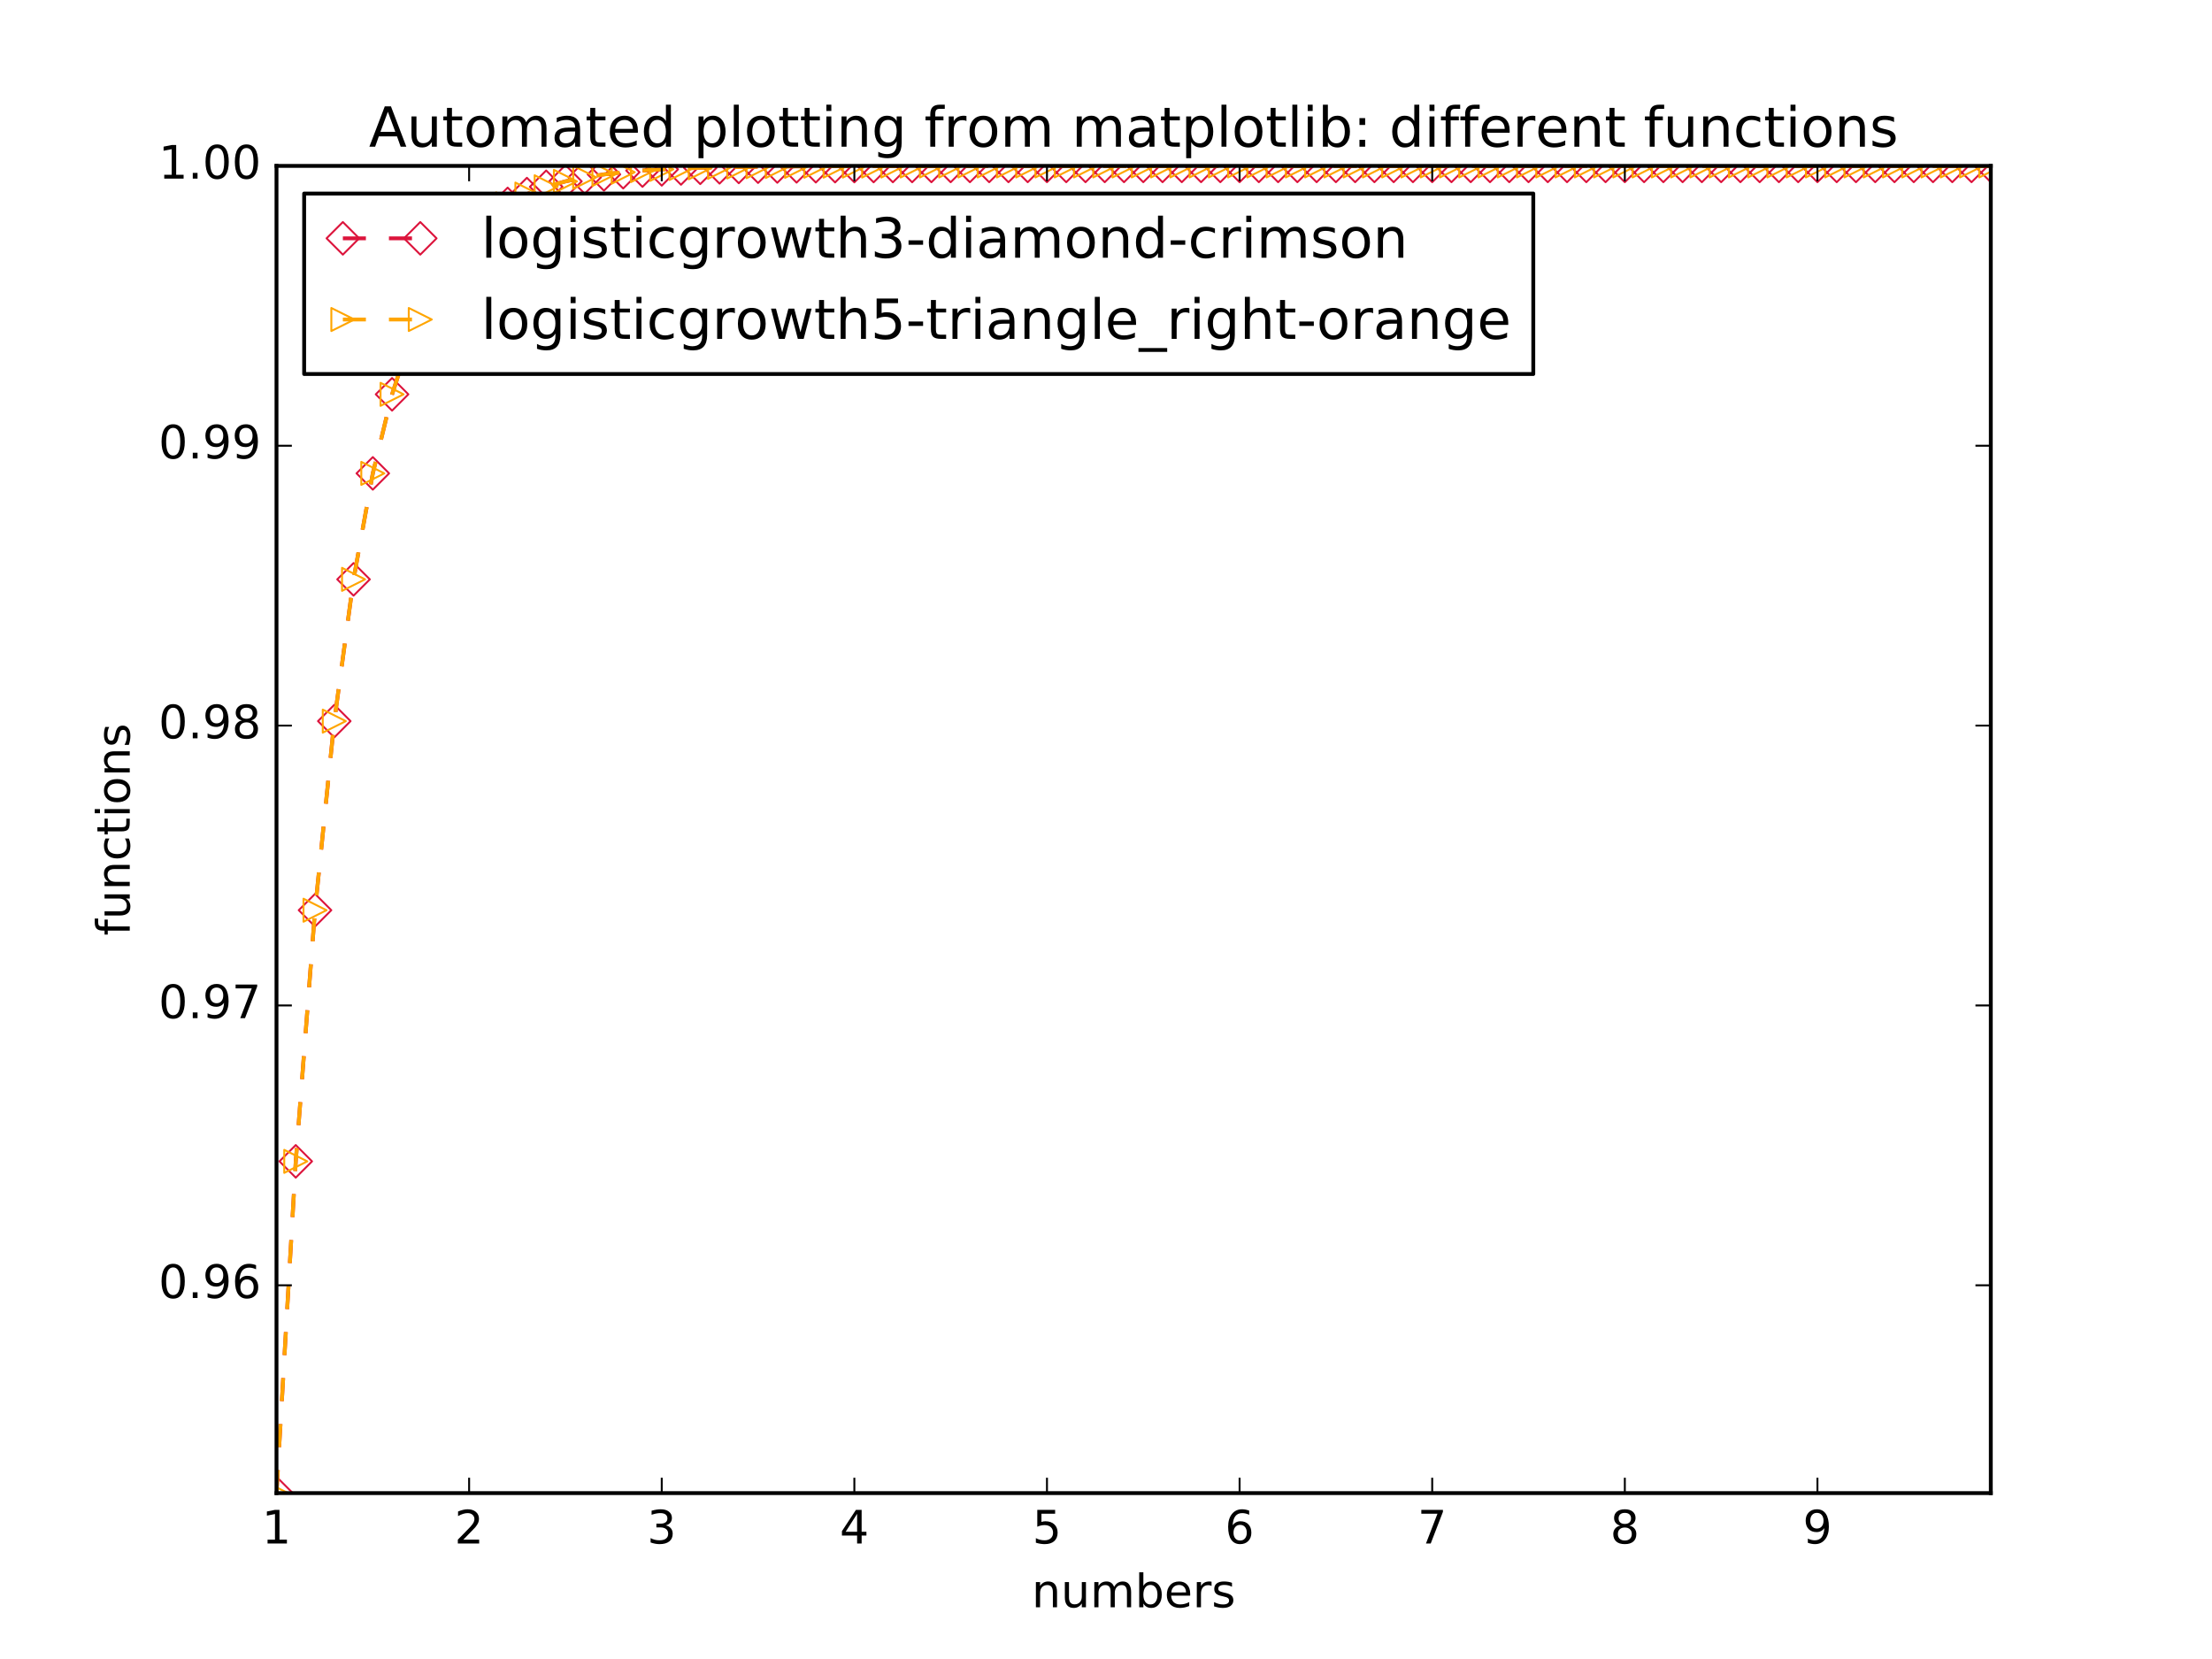 <?xml version="1.0" encoding="utf-8" standalone="no"?>
<!DOCTYPE svg PUBLIC "-//W3C//DTD SVG 1.1//EN"
  "http://www.w3.org/Graphics/SVG/1.1/DTD/svg11.dtd">
<!-- Created with matplotlib (http://matplotlib.org/) -->
<svg height="432pt" version="1.1" viewBox="0 0 576 432" width="576pt" xmlns="http://www.w3.org/2000/svg" xmlns:xlink="http://www.w3.org/1999/xlink">
 <defs>
  <style type="text/css">
*{stroke-linecap:butt;stroke-linejoin:round;stroke-miterlimit:100000;}
  </style>
 </defs>
 <g id="figure_1">
  <g id="patch_1">
   <path d="M 0 432 
L 576 432 
L 576 0 
L 0 0 
z
" style="fill:#ffffff;"/>
  </g>
  <g id="axes_1">
   <g id="patch_2">
    <path d="M 72 388.8 
L 518.4 388.8 
L 518.4 43.2 
L 72 43.2 
z
" style="fill:#ffffff;"/>
   </g>
   <g id="line2d_1">
    <path clip-path="url(#p8e07521a9c)" d="M 72 388.8 
L 77.016 302.413 
L 82.031 237.017 
L 87.047 187.78 
L 92.063 150.861 
L 97.079 123.264 
L 102.094 102.682 
L 107.11 87.359 
L 112.126 75.965 
L 117.142 67.501 
L 122.157 61.218 
L 127.173 56.557 
L 132.189 53.1 
L 137.204 50.537 
L 142.22 48.636 
L 147.236 47.228 
L 152.252 46.185 
L 157.267 45.411 
L 162.283 44.838 
L 167.299 44.414 
L 172.315 44.099 
L 177.33 43.866 
L 182.346 43.694 
L 187.362 43.566 
L 192.378 43.471 
L 197.393 43.401 
L 202.409 43.349 
L 207.425 43.31 
L 212.44 43.282 
L 217.456 43.26 
L 222.472 43.245 
L 227.488 43.233 
L 232.503 43.225 
L 237.519 43.218 
L 242.535 43.213 
L 247.551 43.21 
L 252.566 43.207 
L 257.582 43.205 
L 262.598 43.204 
L 267.613 43.203 
L 272.629 43.202 
L 277.645 43.202 
L 282.661 43.201 
L 287.676 43.201 
L 292.692 43.201 
L 297.708 43.2 
L 302.724 43.2 
L 307.739 43.2 
L 312.755 43.2 
L 317.771 43.2 
L 322.787 43.2 
L 327.802 43.2 
L 332.818 43.2 
L 337.834 43.2 
L 342.849 43.2 
L 347.865 43.2 
L 352.881 43.2 
L 357.897 43.2 
L 362.912 43.2 
L 367.928 43.2 
L 372.944 43.2 
L 377.96 43.2 
L 382.975 43.2 
L 387.991 43.2 
L 393.007 43.2 
L 398.022 43.2 
L 403.038 43.2 
L 408.054 43.2 
L 413.07 43.2 
L 418.085 43.2 
L 423.101 43.2 
L 428.117 43.2 
L 433.133 43.2 
L 438.148 43.2 
L 443.164 43.2 
L 448.18 43.2 
L 453.196 43.2 
L 458.211 43.2 
L 463.227 43.2 
L 468.243 43.2 
L 473.258 43.2 
L 478.274 43.2 
L 483.29 43.2 
L 488.306 43.2 
L 493.321 43.2 
L 498.337 43.2 
L 503.353 43.2 
L 508.369 43.2 
L 513.384 43.2 
L 518.4 43.2 
" style="fill:none;stroke:#dc143c;stroke-dasharray:6,6;stroke-dashoffset:0.0;"/>
    <defs>
     <path d="M -0 4.243 
L 4.243 0 
L 0 -4.243 
L -4.243 -0 
z
" id="m48887c32c4" style="stroke:#dc143c;stroke-linejoin:miter;stroke-width:0.5;"/>
    </defs>
    <g clip-path="url(#p8e07521a9c)">
     <use style="fill:none;stroke:#dc143c;stroke-linejoin:miter;stroke-width:0.5;" x="72.0" xlink:href="#m48887c32c4" y="388.8"/>
     <use style="fill:none;stroke:#dc143c;stroke-linejoin:miter;stroke-width:0.5;" x="77.016" xlink:href="#m48887c32c4" y="302.413"/>
     <use style="fill:none;stroke:#dc143c;stroke-linejoin:miter;stroke-width:0.5;" x="82.031" xlink:href="#m48887c32c4" y="237.017"/>
     <use style="fill:none;stroke:#dc143c;stroke-linejoin:miter;stroke-width:0.5;" x="87.047" xlink:href="#m48887c32c4" y="187.78"/>
     <use style="fill:none;stroke:#dc143c;stroke-linejoin:miter;stroke-width:0.5;" x="92.063" xlink:href="#m48887c32c4" y="150.861"/>
     <use style="fill:none;stroke:#dc143c;stroke-linejoin:miter;stroke-width:0.5;" x="97.079" xlink:href="#m48887c32c4" y="123.264"/>
     <use style="fill:none;stroke:#dc143c;stroke-linejoin:miter;stroke-width:0.5;" x="102.094" xlink:href="#m48887c32c4" y="102.682"/>
     <use style="fill:none;stroke:#dc143c;stroke-linejoin:miter;stroke-width:0.5;" x="107.11" xlink:href="#m48887c32c4" y="87.359"/>
     <use style="fill:none;stroke:#dc143c;stroke-linejoin:miter;stroke-width:0.5;" x="112.126" xlink:href="#m48887c32c4" y="75.965"/>
     <use style="fill:none;stroke:#dc143c;stroke-linejoin:miter;stroke-width:0.5;" x="117.142" xlink:href="#m48887c32c4" y="67.501"/>
     <use style="fill:none;stroke:#dc143c;stroke-linejoin:miter;stroke-width:0.5;" x="122.157" xlink:href="#m48887c32c4" y="61.218"/>
     <use style="fill:none;stroke:#dc143c;stroke-linejoin:miter;stroke-width:0.5;" x="127.173" xlink:href="#m48887c32c4" y="56.557"/>
     <use style="fill:none;stroke:#dc143c;stroke-linejoin:miter;stroke-width:0.5;" x="132.189" xlink:href="#m48887c32c4" y="53.1"/>
     <use style="fill:none;stroke:#dc143c;stroke-linejoin:miter;stroke-width:0.5;" x="137.204" xlink:href="#m48887c32c4" y="50.537"/>
     <use style="fill:none;stroke:#dc143c;stroke-linejoin:miter;stroke-width:0.5;" x="142.22" xlink:href="#m48887c32c4" y="48.636"/>
     <use style="fill:none;stroke:#dc143c;stroke-linejoin:miter;stroke-width:0.5;" x="147.236" xlink:href="#m48887c32c4" y="47.228"/>
     <use style="fill:none;stroke:#dc143c;stroke-linejoin:miter;stroke-width:0.5;" x="152.252" xlink:href="#m48887c32c4" y="46.185"/>
     <use style="fill:none;stroke:#dc143c;stroke-linejoin:miter;stroke-width:0.5;" x="157.267" xlink:href="#m48887c32c4" y="45.411"/>
     <use style="fill:none;stroke:#dc143c;stroke-linejoin:miter;stroke-width:0.5;" x="162.283" xlink:href="#m48887c32c4" y="44.838"/>
     <use style="fill:none;stroke:#dc143c;stroke-linejoin:miter;stroke-width:0.5;" x="167.299" xlink:href="#m48887c32c4" y="44.414"/>
     <use style="fill:none;stroke:#dc143c;stroke-linejoin:miter;stroke-width:0.5;" x="172.315" xlink:href="#m48887c32c4" y="44.099"/>
     <use style="fill:none;stroke:#dc143c;stroke-linejoin:miter;stroke-width:0.5;" x="177.33" xlink:href="#m48887c32c4" y="43.866"/>
     <use style="fill:none;stroke:#dc143c;stroke-linejoin:miter;stroke-width:0.5;" x="182.346" xlink:href="#m48887c32c4" y="43.694"/>
     <use style="fill:none;stroke:#dc143c;stroke-linejoin:miter;stroke-width:0.5;" x="187.362" xlink:href="#m48887c32c4" y="43.566"/>
     <use style="fill:none;stroke:#dc143c;stroke-linejoin:miter;stroke-width:0.5;" x="192.378" xlink:href="#m48887c32c4" y="43.471"/>
     <use style="fill:none;stroke:#dc143c;stroke-linejoin:miter;stroke-width:0.5;" x="197.393" xlink:href="#m48887c32c4" y="43.401"/>
     <use style="fill:none;stroke:#dc143c;stroke-linejoin:miter;stroke-width:0.5;" x="202.409" xlink:href="#m48887c32c4" y="43.349"/>
     <use style="fill:none;stroke:#dc143c;stroke-linejoin:miter;stroke-width:0.5;" x="207.425" xlink:href="#m48887c32c4" y="43.31"/>
     <use style="fill:none;stroke:#dc143c;stroke-linejoin:miter;stroke-width:0.5;" x="212.44" xlink:href="#m48887c32c4" y="43.282"/>
     <use style="fill:none;stroke:#dc143c;stroke-linejoin:miter;stroke-width:0.5;" x="217.456" xlink:href="#m48887c32c4" y="43.26"/>
     <use style="fill:none;stroke:#dc143c;stroke-linejoin:miter;stroke-width:0.5;" x="222.472" xlink:href="#m48887c32c4" y="43.245"/>
     <use style="fill:none;stroke:#dc143c;stroke-linejoin:miter;stroke-width:0.5;" x="227.488" xlink:href="#m48887c32c4" y="43.233"/>
     <use style="fill:none;stroke:#dc143c;stroke-linejoin:miter;stroke-width:0.5;" x="232.503" xlink:href="#m48887c32c4" y="43.225"/>
     <use style="fill:none;stroke:#dc143c;stroke-linejoin:miter;stroke-width:0.5;" x="237.519" xlink:href="#m48887c32c4" y="43.218"/>
     <use style="fill:none;stroke:#dc143c;stroke-linejoin:miter;stroke-width:0.5;" x="242.535" xlink:href="#m48887c32c4" y="43.213"/>
     <use style="fill:none;stroke:#dc143c;stroke-linejoin:miter;stroke-width:0.5;" x="247.551" xlink:href="#m48887c32c4" y="43.21"/>
     <use style="fill:none;stroke:#dc143c;stroke-linejoin:miter;stroke-width:0.5;" x="252.566" xlink:href="#m48887c32c4" y="43.207"/>
     <use style="fill:none;stroke:#dc143c;stroke-linejoin:miter;stroke-width:0.5;" x="257.582" xlink:href="#m48887c32c4" y="43.205"/>
     <use style="fill:none;stroke:#dc143c;stroke-linejoin:miter;stroke-width:0.5;" x="262.598" xlink:href="#m48887c32c4" y="43.204"/>
     <use style="fill:none;stroke:#dc143c;stroke-linejoin:miter;stroke-width:0.5;" x="267.613" xlink:href="#m48887c32c4" y="43.203"/>
     <use style="fill:none;stroke:#dc143c;stroke-linejoin:miter;stroke-width:0.5;" x="272.629" xlink:href="#m48887c32c4" y="43.202"/>
     <use style="fill:none;stroke:#dc143c;stroke-linejoin:miter;stroke-width:0.5;" x="277.645" xlink:href="#m48887c32c4" y="43.202"/>
     <use style="fill:none;stroke:#dc143c;stroke-linejoin:miter;stroke-width:0.5;" x="282.661" xlink:href="#m48887c32c4" y="43.201"/>
     <use style="fill:none;stroke:#dc143c;stroke-linejoin:miter;stroke-width:0.5;" x="287.676" xlink:href="#m48887c32c4" y="43.201"/>
     <use style="fill:none;stroke:#dc143c;stroke-linejoin:miter;stroke-width:0.5;" x="292.692" xlink:href="#m48887c32c4" y="43.201"/>
     <use style="fill:none;stroke:#dc143c;stroke-linejoin:miter;stroke-width:0.5;" x="297.708" xlink:href="#m48887c32c4" y="43.2"/>
     <use style="fill:none;stroke:#dc143c;stroke-linejoin:miter;stroke-width:0.5;" x="302.724" xlink:href="#m48887c32c4" y="43.2"/>
     <use style="fill:none;stroke:#dc143c;stroke-linejoin:miter;stroke-width:0.5;" x="307.739" xlink:href="#m48887c32c4" y="43.2"/>
     <use style="fill:none;stroke:#dc143c;stroke-linejoin:miter;stroke-width:0.5;" x="312.755" xlink:href="#m48887c32c4" y="43.2"/>
     <use style="fill:none;stroke:#dc143c;stroke-linejoin:miter;stroke-width:0.5;" x="317.771" xlink:href="#m48887c32c4" y="43.2"/>
     <use style="fill:none;stroke:#dc143c;stroke-linejoin:miter;stroke-width:0.5;" x="322.787" xlink:href="#m48887c32c4" y="43.2"/>
     <use style="fill:none;stroke:#dc143c;stroke-linejoin:miter;stroke-width:0.5;" x="327.802" xlink:href="#m48887c32c4" y="43.2"/>
     <use style="fill:none;stroke:#dc143c;stroke-linejoin:miter;stroke-width:0.5;" x="332.818" xlink:href="#m48887c32c4" y="43.2"/>
     <use style="fill:none;stroke:#dc143c;stroke-linejoin:miter;stroke-width:0.5;" x="337.834" xlink:href="#m48887c32c4" y="43.2"/>
     <use style="fill:none;stroke:#dc143c;stroke-linejoin:miter;stroke-width:0.5;" x="342.849" xlink:href="#m48887c32c4" y="43.2"/>
     <use style="fill:none;stroke:#dc143c;stroke-linejoin:miter;stroke-width:0.5;" x="347.865" xlink:href="#m48887c32c4" y="43.2"/>
     <use style="fill:none;stroke:#dc143c;stroke-linejoin:miter;stroke-width:0.5;" x="352.881" xlink:href="#m48887c32c4" y="43.2"/>
     <use style="fill:none;stroke:#dc143c;stroke-linejoin:miter;stroke-width:0.5;" x="357.897" xlink:href="#m48887c32c4" y="43.2"/>
     <use style="fill:none;stroke:#dc143c;stroke-linejoin:miter;stroke-width:0.5;" x="362.912" xlink:href="#m48887c32c4" y="43.2"/>
     <use style="fill:none;stroke:#dc143c;stroke-linejoin:miter;stroke-width:0.5;" x="367.928" xlink:href="#m48887c32c4" y="43.2"/>
     <use style="fill:none;stroke:#dc143c;stroke-linejoin:miter;stroke-width:0.5;" x="372.944" xlink:href="#m48887c32c4" y="43.2"/>
     <use style="fill:none;stroke:#dc143c;stroke-linejoin:miter;stroke-width:0.5;" x="377.96" xlink:href="#m48887c32c4" y="43.2"/>
     <use style="fill:none;stroke:#dc143c;stroke-linejoin:miter;stroke-width:0.5;" x="382.975" xlink:href="#m48887c32c4" y="43.2"/>
     <use style="fill:none;stroke:#dc143c;stroke-linejoin:miter;stroke-width:0.5;" x="387.991" xlink:href="#m48887c32c4" y="43.2"/>
     <use style="fill:none;stroke:#dc143c;stroke-linejoin:miter;stroke-width:0.5;" x="393.007" xlink:href="#m48887c32c4" y="43.2"/>
     <use style="fill:none;stroke:#dc143c;stroke-linejoin:miter;stroke-width:0.5;" x="398.022" xlink:href="#m48887c32c4" y="43.2"/>
     <use style="fill:none;stroke:#dc143c;stroke-linejoin:miter;stroke-width:0.5;" x="403.038" xlink:href="#m48887c32c4" y="43.2"/>
     <use style="fill:none;stroke:#dc143c;stroke-linejoin:miter;stroke-width:0.5;" x="408.054" xlink:href="#m48887c32c4" y="43.2"/>
     <use style="fill:none;stroke:#dc143c;stroke-linejoin:miter;stroke-width:0.5;" x="413.07" xlink:href="#m48887c32c4" y="43.2"/>
     <use style="fill:none;stroke:#dc143c;stroke-linejoin:miter;stroke-width:0.5;" x="418.085" xlink:href="#m48887c32c4" y="43.2"/>
     <use style="fill:none;stroke:#dc143c;stroke-linejoin:miter;stroke-width:0.5;" x="423.101" xlink:href="#m48887c32c4" y="43.2"/>
     <use style="fill:none;stroke:#dc143c;stroke-linejoin:miter;stroke-width:0.5;" x="428.117" xlink:href="#m48887c32c4" y="43.2"/>
     <use style="fill:none;stroke:#dc143c;stroke-linejoin:miter;stroke-width:0.5;" x="433.133" xlink:href="#m48887c32c4" y="43.2"/>
     <use style="fill:none;stroke:#dc143c;stroke-linejoin:miter;stroke-width:0.5;" x="438.148" xlink:href="#m48887c32c4" y="43.2"/>
     <use style="fill:none;stroke:#dc143c;stroke-linejoin:miter;stroke-width:0.5;" x="443.164" xlink:href="#m48887c32c4" y="43.2"/>
     <use style="fill:none;stroke:#dc143c;stroke-linejoin:miter;stroke-width:0.5;" x="448.18" xlink:href="#m48887c32c4" y="43.2"/>
     <use style="fill:none;stroke:#dc143c;stroke-linejoin:miter;stroke-width:0.5;" x="453.196" xlink:href="#m48887c32c4" y="43.2"/>
     <use style="fill:none;stroke:#dc143c;stroke-linejoin:miter;stroke-width:0.5;" x="458.211" xlink:href="#m48887c32c4" y="43.2"/>
     <use style="fill:none;stroke:#dc143c;stroke-linejoin:miter;stroke-width:0.5;" x="463.227" xlink:href="#m48887c32c4" y="43.2"/>
     <use style="fill:none;stroke:#dc143c;stroke-linejoin:miter;stroke-width:0.5;" x="468.243" xlink:href="#m48887c32c4" y="43.2"/>
     <use style="fill:none;stroke:#dc143c;stroke-linejoin:miter;stroke-width:0.5;" x="473.258" xlink:href="#m48887c32c4" y="43.2"/>
     <use style="fill:none;stroke:#dc143c;stroke-linejoin:miter;stroke-width:0.5;" x="478.274" xlink:href="#m48887c32c4" y="43.2"/>
     <use style="fill:none;stroke:#dc143c;stroke-linejoin:miter;stroke-width:0.5;" x="483.29" xlink:href="#m48887c32c4" y="43.2"/>
     <use style="fill:none;stroke:#dc143c;stroke-linejoin:miter;stroke-width:0.5;" x="488.306" xlink:href="#m48887c32c4" y="43.2"/>
     <use style="fill:none;stroke:#dc143c;stroke-linejoin:miter;stroke-width:0.5;" x="493.321" xlink:href="#m48887c32c4" y="43.2"/>
     <use style="fill:none;stroke:#dc143c;stroke-linejoin:miter;stroke-width:0.5;" x="498.337" xlink:href="#m48887c32c4" y="43.2"/>
     <use style="fill:none;stroke:#dc143c;stroke-linejoin:miter;stroke-width:0.5;" x="503.353" xlink:href="#m48887c32c4" y="43.2"/>
     <use style="fill:none;stroke:#dc143c;stroke-linejoin:miter;stroke-width:0.5;" x="508.369" xlink:href="#m48887c32c4" y="43.2"/>
     <use style="fill:none;stroke:#dc143c;stroke-linejoin:miter;stroke-width:0.5;" x="513.384" xlink:href="#m48887c32c4" y="43.2"/>
     <use style="fill:none;stroke:#dc143c;stroke-linejoin:miter;stroke-width:0.5;" x="518.4" xlink:href="#m48887c32c4" y="43.2"/>
    </g>
   </g>
   <g id="line2d_2">
    <path clip-path="url(#p8e07521a9c)" d="M 72 388.8 
L 77.016 302.413 
L 82.031 237.017 
L 87.047 187.78 
L 92.063 150.861 
L 97.079 123.264 
L 102.094 102.682 
L 107.11 87.359 
L 112.126 75.965 
L 117.142 67.501 
L 122.157 61.218 
L 127.173 56.557 
L 132.189 53.1 
L 137.204 50.537 
L 142.22 48.636 
L 147.236 47.228 
L 152.252 46.185 
L 157.267 45.411 
L 162.283 44.838 
L 167.299 44.414 
L 172.315 44.099 
L 177.33 43.866 
L 182.346 43.694 
L 187.362 43.566 
L 192.378 43.471 
L 197.393 43.401 
L 202.409 43.349 
L 207.425 43.31 
L 212.44 43.282 
L 217.456 43.26 
L 222.472 43.245 
L 227.488 43.233 
L 232.503 43.225 
L 237.519 43.218 
L 242.535 43.213 
L 247.551 43.21 
L 252.566 43.207 
L 257.582 43.205 
L 262.598 43.204 
L 267.613 43.203 
L 272.629 43.202 
L 277.645 43.202 
L 282.661 43.201 
L 287.676 43.201 
L 292.692 43.201 
L 297.708 43.2 
L 302.724 43.2 
L 307.739 43.2 
L 312.755 43.2 
L 317.771 43.2 
L 322.787 43.2 
L 327.802 43.2 
L 332.818 43.2 
L 337.834 43.2 
L 342.849 43.2 
L 347.865 43.2 
L 352.881 43.2 
L 357.897 43.2 
L 362.912 43.2 
L 367.928 43.2 
L 372.944 43.2 
L 377.96 43.2 
L 382.975 43.2 
L 387.991 43.2 
L 393.007 43.2 
L 398.022 43.2 
L 403.038 43.2 
L 408.054 43.2 
L 413.07 43.2 
L 418.085 43.2 
L 423.101 43.2 
L 428.117 43.2 
L 433.133 43.2 
L 438.148 43.2 
L 443.164 43.2 
L 448.18 43.2 
L 453.196 43.2 
L 458.211 43.2 
L 463.227 43.2 
L 468.243 43.2 
L 473.258 43.2 
L 478.274 43.2 
L 483.29 43.2 
L 488.306 43.2 
L 493.321 43.2 
L 498.337 43.2 
L 503.353 43.2 
L 508.369 43.2 
L 513.384 43.2 
L 518.4 43.2 
" style="fill:none;stroke:#ffa500;stroke-dasharray:6,6;stroke-dashoffset:0.0;"/>
    <defs>
     <path d="M 3 0 
L -3 -3 
L -3 3 
z
" id="m9b78b58c4d" style="stroke:#ffa500;stroke-linejoin:miter;stroke-width:0.5;"/>
    </defs>
    <g clip-path="url(#p8e07521a9c)">
     <use style="fill:none;stroke:#ffa500;stroke-linejoin:miter;stroke-width:0.5;" x="72.0" xlink:href="#m9b78b58c4d" y="388.8"/>
     <use style="fill:none;stroke:#ffa500;stroke-linejoin:miter;stroke-width:0.5;" x="77.016" xlink:href="#m9b78b58c4d" y="302.413"/>
     <use style="fill:none;stroke:#ffa500;stroke-linejoin:miter;stroke-width:0.5;" x="82.031" xlink:href="#m9b78b58c4d" y="237.017"/>
     <use style="fill:none;stroke:#ffa500;stroke-linejoin:miter;stroke-width:0.5;" x="87.047" xlink:href="#m9b78b58c4d" y="187.78"/>
     <use style="fill:none;stroke:#ffa500;stroke-linejoin:miter;stroke-width:0.5;" x="92.063" xlink:href="#m9b78b58c4d" y="150.861"/>
     <use style="fill:none;stroke:#ffa500;stroke-linejoin:miter;stroke-width:0.5;" x="97.079" xlink:href="#m9b78b58c4d" y="123.264"/>
     <use style="fill:none;stroke:#ffa500;stroke-linejoin:miter;stroke-width:0.5;" x="102.094" xlink:href="#m9b78b58c4d" y="102.682"/>
     <use style="fill:none;stroke:#ffa500;stroke-linejoin:miter;stroke-width:0.5;" x="107.11" xlink:href="#m9b78b58c4d" y="87.359"/>
     <use style="fill:none;stroke:#ffa500;stroke-linejoin:miter;stroke-width:0.5;" x="112.126" xlink:href="#m9b78b58c4d" y="75.965"/>
     <use style="fill:none;stroke:#ffa500;stroke-linejoin:miter;stroke-width:0.5;" x="117.142" xlink:href="#m9b78b58c4d" y="67.501"/>
     <use style="fill:none;stroke:#ffa500;stroke-linejoin:miter;stroke-width:0.5;" x="122.157" xlink:href="#m9b78b58c4d" y="61.218"/>
     <use style="fill:none;stroke:#ffa500;stroke-linejoin:miter;stroke-width:0.5;" x="127.173" xlink:href="#m9b78b58c4d" y="56.557"/>
     <use style="fill:none;stroke:#ffa500;stroke-linejoin:miter;stroke-width:0.5;" x="132.189" xlink:href="#m9b78b58c4d" y="53.1"/>
     <use style="fill:none;stroke:#ffa500;stroke-linejoin:miter;stroke-width:0.5;" x="137.204" xlink:href="#m9b78b58c4d" y="50.537"/>
     <use style="fill:none;stroke:#ffa500;stroke-linejoin:miter;stroke-width:0.5;" x="142.22" xlink:href="#m9b78b58c4d" y="48.636"/>
     <use style="fill:none;stroke:#ffa500;stroke-linejoin:miter;stroke-width:0.5;" x="147.236" xlink:href="#m9b78b58c4d" y="47.228"/>
     <use style="fill:none;stroke:#ffa500;stroke-linejoin:miter;stroke-width:0.5;" x="152.252" xlink:href="#m9b78b58c4d" y="46.185"/>
     <use style="fill:none;stroke:#ffa500;stroke-linejoin:miter;stroke-width:0.5;" x="157.267" xlink:href="#m9b78b58c4d" y="45.411"/>
     <use style="fill:none;stroke:#ffa500;stroke-linejoin:miter;stroke-width:0.5;" x="162.283" xlink:href="#m9b78b58c4d" y="44.838"/>
     <use style="fill:none;stroke:#ffa500;stroke-linejoin:miter;stroke-width:0.5;" x="167.299" xlink:href="#m9b78b58c4d" y="44.414"/>
     <use style="fill:none;stroke:#ffa500;stroke-linejoin:miter;stroke-width:0.5;" x="172.315" xlink:href="#m9b78b58c4d" y="44.099"/>
     <use style="fill:none;stroke:#ffa500;stroke-linejoin:miter;stroke-width:0.5;" x="177.33" xlink:href="#m9b78b58c4d" y="43.866"/>
     <use style="fill:none;stroke:#ffa500;stroke-linejoin:miter;stroke-width:0.5;" x="182.346" xlink:href="#m9b78b58c4d" y="43.694"/>
     <use style="fill:none;stroke:#ffa500;stroke-linejoin:miter;stroke-width:0.5;" x="187.362" xlink:href="#m9b78b58c4d" y="43.566"/>
     <use style="fill:none;stroke:#ffa500;stroke-linejoin:miter;stroke-width:0.5;" x="192.378" xlink:href="#m9b78b58c4d" y="43.471"/>
     <use style="fill:none;stroke:#ffa500;stroke-linejoin:miter;stroke-width:0.5;" x="197.393" xlink:href="#m9b78b58c4d" y="43.401"/>
     <use style="fill:none;stroke:#ffa500;stroke-linejoin:miter;stroke-width:0.5;" x="202.409" xlink:href="#m9b78b58c4d" y="43.349"/>
     <use style="fill:none;stroke:#ffa500;stroke-linejoin:miter;stroke-width:0.5;" x="207.425" xlink:href="#m9b78b58c4d" y="43.31"/>
     <use style="fill:none;stroke:#ffa500;stroke-linejoin:miter;stroke-width:0.5;" x="212.44" xlink:href="#m9b78b58c4d" y="43.282"/>
     <use style="fill:none;stroke:#ffa500;stroke-linejoin:miter;stroke-width:0.5;" x="217.456" xlink:href="#m9b78b58c4d" y="43.26"/>
     <use style="fill:none;stroke:#ffa500;stroke-linejoin:miter;stroke-width:0.5;" x="222.472" xlink:href="#m9b78b58c4d" y="43.245"/>
     <use style="fill:none;stroke:#ffa500;stroke-linejoin:miter;stroke-width:0.5;" x="227.488" xlink:href="#m9b78b58c4d" y="43.233"/>
     <use style="fill:none;stroke:#ffa500;stroke-linejoin:miter;stroke-width:0.5;" x="232.503" xlink:href="#m9b78b58c4d" y="43.225"/>
     <use style="fill:none;stroke:#ffa500;stroke-linejoin:miter;stroke-width:0.5;" x="237.519" xlink:href="#m9b78b58c4d" y="43.218"/>
     <use style="fill:none;stroke:#ffa500;stroke-linejoin:miter;stroke-width:0.5;" x="242.535" xlink:href="#m9b78b58c4d" y="43.213"/>
     <use style="fill:none;stroke:#ffa500;stroke-linejoin:miter;stroke-width:0.5;" x="247.551" xlink:href="#m9b78b58c4d" y="43.21"/>
     <use style="fill:none;stroke:#ffa500;stroke-linejoin:miter;stroke-width:0.5;" x="252.566" xlink:href="#m9b78b58c4d" y="43.207"/>
     <use style="fill:none;stroke:#ffa500;stroke-linejoin:miter;stroke-width:0.5;" x="257.582" xlink:href="#m9b78b58c4d" y="43.205"/>
     <use style="fill:none;stroke:#ffa500;stroke-linejoin:miter;stroke-width:0.5;" x="262.598" xlink:href="#m9b78b58c4d" y="43.204"/>
     <use style="fill:none;stroke:#ffa500;stroke-linejoin:miter;stroke-width:0.5;" x="267.613" xlink:href="#m9b78b58c4d" y="43.203"/>
     <use style="fill:none;stroke:#ffa500;stroke-linejoin:miter;stroke-width:0.5;" x="272.629" xlink:href="#m9b78b58c4d" y="43.202"/>
     <use style="fill:none;stroke:#ffa500;stroke-linejoin:miter;stroke-width:0.5;" x="277.645" xlink:href="#m9b78b58c4d" y="43.202"/>
     <use style="fill:none;stroke:#ffa500;stroke-linejoin:miter;stroke-width:0.5;" x="282.661" xlink:href="#m9b78b58c4d" y="43.201"/>
     <use style="fill:none;stroke:#ffa500;stroke-linejoin:miter;stroke-width:0.5;" x="287.676" xlink:href="#m9b78b58c4d" y="43.201"/>
     <use style="fill:none;stroke:#ffa500;stroke-linejoin:miter;stroke-width:0.5;" x="292.692" xlink:href="#m9b78b58c4d" y="43.201"/>
     <use style="fill:none;stroke:#ffa500;stroke-linejoin:miter;stroke-width:0.5;" x="297.708" xlink:href="#m9b78b58c4d" y="43.2"/>
     <use style="fill:none;stroke:#ffa500;stroke-linejoin:miter;stroke-width:0.5;" x="302.724" xlink:href="#m9b78b58c4d" y="43.2"/>
     <use style="fill:none;stroke:#ffa500;stroke-linejoin:miter;stroke-width:0.5;" x="307.739" xlink:href="#m9b78b58c4d" y="43.2"/>
     <use style="fill:none;stroke:#ffa500;stroke-linejoin:miter;stroke-width:0.5;" x="312.755" xlink:href="#m9b78b58c4d" y="43.2"/>
     <use style="fill:none;stroke:#ffa500;stroke-linejoin:miter;stroke-width:0.5;" x="317.771" xlink:href="#m9b78b58c4d" y="43.2"/>
     <use style="fill:none;stroke:#ffa500;stroke-linejoin:miter;stroke-width:0.5;" x="322.787" xlink:href="#m9b78b58c4d" y="43.2"/>
     <use style="fill:none;stroke:#ffa500;stroke-linejoin:miter;stroke-width:0.5;" x="327.802" xlink:href="#m9b78b58c4d" y="43.2"/>
     <use style="fill:none;stroke:#ffa500;stroke-linejoin:miter;stroke-width:0.5;" x="332.818" xlink:href="#m9b78b58c4d" y="43.2"/>
     <use style="fill:none;stroke:#ffa500;stroke-linejoin:miter;stroke-width:0.5;" x="337.834" xlink:href="#m9b78b58c4d" y="43.2"/>
     <use style="fill:none;stroke:#ffa500;stroke-linejoin:miter;stroke-width:0.5;" x="342.849" xlink:href="#m9b78b58c4d" y="43.2"/>
     <use style="fill:none;stroke:#ffa500;stroke-linejoin:miter;stroke-width:0.5;" x="347.865" xlink:href="#m9b78b58c4d" y="43.2"/>
     <use style="fill:none;stroke:#ffa500;stroke-linejoin:miter;stroke-width:0.5;" x="352.881" xlink:href="#m9b78b58c4d" y="43.2"/>
     <use style="fill:none;stroke:#ffa500;stroke-linejoin:miter;stroke-width:0.5;" x="357.897" xlink:href="#m9b78b58c4d" y="43.2"/>
     <use style="fill:none;stroke:#ffa500;stroke-linejoin:miter;stroke-width:0.5;" x="362.912" xlink:href="#m9b78b58c4d" y="43.2"/>
     <use style="fill:none;stroke:#ffa500;stroke-linejoin:miter;stroke-width:0.5;" x="367.928" xlink:href="#m9b78b58c4d" y="43.2"/>
     <use style="fill:none;stroke:#ffa500;stroke-linejoin:miter;stroke-width:0.5;" x="372.944" xlink:href="#m9b78b58c4d" y="43.2"/>
     <use style="fill:none;stroke:#ffa500;stroke-linejoin:miter;stroke-width:0.5;" x="377.96" xlink:href="#m9b78b58c4d" y="43.2"/>
     <use style="fill:none;stroke:#ffa500;stroke-linejoin:miter;stroke-width:0.5;" x="382.975" xlink:href="#m9b78b58c4d" y="43.2"/>
     <use style="fill:none;stroke:#ffa500;stroke-linejoin:miter;stroke-width:0.5;" x="387.991" xlink:href="#m9b78b58c4d" y="43.2"/>
     <use style="fill:none;stroke:#ffa500;stroke-linejoin:miter;stroke-width:0.5;" x="393.007" xlink:href="#m9b78b58c4d" y="43.2"/>
     <use style="fill:none;stroke:#ffa500;stroke-linejoin:miter;stroke-width:0.5;" x="398.022" xlink:href="#m9b78b58c4d" y="43.2"/>
     <use style="fill:none;stroke:#ffa500;stroke-linejoin:miter;stroke-width:0.5;" x="403.038" xlink:href="#m9b78b58c4d" y="43.2"/>
     <use style="fill:none;stroke:#ffa500;stroke-linejoin:miter;stroke-width:0.5;" x="408.054" xlink:href="#m9b78b58c4d" y="43.2"/>
     <use style="fill:none;stroke:#ffa500;stroke-linejoin:miter;stroke-width:0.5;" x="413.07" xlink:href="#m9b78b58c4d" y="43.2"/>
     <use style="fill:none;stroke:#ffa500;stroke-linejoin:miter;stroke-width:0.5;" x="418.085" xlink:href="#m9b78b58c4d" y="43.2"/>
     <use style="fill:none;stroke:#ffa500;stroke-linejoin:miter;stroke-width:0.5;" x="423.101" xlink:href="#m9b78b58c4d" y="43.2"/>
     <use style="fill:none;stroke:#ffa500;stroke-linejoin:miter;stroke-width:0.5;" x="428.117" xlink:href="#m9b78b58c4d" y="43.2"/>
     <use style="fill:none;stroke:#ffa500;stroke-linejoin:miter;stroke-width:0.5;" x="433.133" xlink:href="#m9b78b58c4d" y="43.2"/>
     <use style="fill:none;stroke:#ffa500;stroke-linejoin:miter;stroke-width:0.5;" x="438.148" xlink:href="#m9b78b58c4d" y="43.2"/>
     <use style="fill:none;stroke:#ffa500;stroke-linejoin:miter;stroke-width:0.5;" x="443.164" xlink:href="#m9b78b58c4d" y="43.2"/>
     <use style="fill:none;stroke:#ffa500;stroke-linejoin:miter;stroke-width:0.5;" x="448.18" xlink:href="#m9b78b58c4d" y="43.2"/>
     <use style="fill:none;stroke:#ffa500;stroke-linejoin:miter;stroke-width:0.5;" x="453.196" xlink:href="#m9b78b58c4d" y="43.2"/>
     <use style="fill:none;stroke:#ffa500;stroke-linejoin:miter;stroke-width:0.5;" x="458.211" xlink:href="#m9b78b58c4d" y="43.2"/>
     <use style="fill:none;stroke:#ffa500;stroke-linejoin:miter;stroke-width:0.5;" x="463.227" xlink:href="#m9b78b58c4d" y="43.2"/>
     <use style="fill:none;stroke:#ffa500;stroke-linejoin:miter;stroke-width:0.5;" x="468.243" xlink:href="#m9b78b58c4d" y="43.2"/>
     <use style="fill:none;stroke:#ffa500;stroke-linejoin:miter;stroke-width:0.5;" x="473.258" xlink:href="#m9b78b58c4d" y="43.2"/>
     <use style="fill:none;stroke:#ffa500;stroke-linejoin:miter;stroke-width:0.5;" x="478.274" xlink:href="#m9b78b58c4d" y="43.2"/>
     <use style="fill:none;stroke:#ffa500;stroke-linejoin:miter;stroke-width:0.5;" x="483.29" xlink:href="#m9b78b58c4d" y="43.2"/>
     <use style="fill:none;stroke:#ffa500;stroke-linejoin:miter;stroke-width:0.5;" x="488.306" xlink:href="#m9b78b58c4d" y="43.2"/>
     <use style="fill:none;stroke:#ffa500;stroke-linejoin:miter;stroke-width:0.5;" x="493.321" xlink:href="#m9b78b58c4d" y="43.2"/>
     <use style="fill:none;stroke:#ffa500;stroke-linejoin:miter;stroke-width:0.5;" x="498.337" xlink:href="#m9b78b58c4d" y="43.2"/>
     <use style="fill:none;stroke:#ffa500;stroke-linejoin:miter;stroke-width:0.5;" x="503.353" xlink:href="#m9b78b58c4d" y="43.2"/>
     <use style="fill:none;stroke:#ffa500;stroke-linejoin:miter;stroke-width:0.5;" x="508.369" xlink:href="#m9b78b58c4d" y="43.2"/>
     <use style="fill:none;stroke:#ffa500;stroke-linejoin:miter;stroke-width:0.5;" x="513.384" xlink:href="#m9b78b58c4d" y="43.2"/>
     <use style="fill:none;stroke:#ffa500;stroke-linejoin:miter;stroke-width:0.5;" x="518.4" xlink:href="#m9b78b58c4d" y="43.2"/>
    </g>
   </g>
   <g id="patch_3">
    <path d="M 72 43.2 
L 518.4 43.2 
" style="fill:none;stroke:#000000;stroke-linecap:square;stroke-linejoin:miter;"/>
   </g>
   <g id="patch_4">
    <path d="M 518.4 388.8 
L 518.4 43.2 
" style="fill:none;stroke:#000000;stroke-linecap:square;stroke-linejoin:miter;"/>
   </g>
   <g id="patch_5">
    <path d="M 72 388.8 
L 518.4 388.8 
" style="fill:none;stroke:#000000;stroke-linecap:square;stroke-linejoin:miter;"/>
   </g>
   <g id="patch_6">
    <path d="M 72 388.8 
L 72 43.2 
" style="fill:none;stroke:#000000;stroke-linecap:square;stroke-linejoin:miter;"/>
   </g>
   <g id="matplotlib.axis_1">
    <g id="xtick_1">
     <g id="line2d_3">
      <defs>
       <path d="M 0 0 
L 0 -4 
" id="m90ebf4979b" style="stroke:#000000;stroke-width:0.5;"/>
      </defs>
      <g>
       <use style="stroke:#000000;stroke-width:0.5;" x="72.0" xlink:href="#m90ebf4979b" y="388.8"/>
      </g>
     </g>
     <g id="line2d_4">
      <defs>
       <path d="M 0 0 
L 0 4 
" id="m8b89665591" style="stroke:#000000;stroke-width:0.5;"/>
      </defs>
      <g>
       <use style="stroke:#000000;stroke-width:0.5;" x="72.0" xlink:href="#m8b89665591" y="43.2"/>
      </g>
     </g>
     <g id="text_1">
      <!-- 1 -->
      <defs>
       <path d="M 12.406 8.297 
L 28.516 8.297 
L 28.516 63.922 
L 10.984 60.406 
L 10.984 69.391 
L 28.422 72.906 
L 38.281 72.906 
L 38.281 8.297 
L 54.391 8.297 
L 54.391 0 
L 12.406 0 
z
" id="BitstreamVeraSans-Roman-31"/>
      </defs>
      <g transform="translate(68.183 401.918)scale(0.12 -0.12)">
       <use xlink:href="#BitstreamVeraSans-Roman-31"/>
      </g>
     </g>
    </g>
    <g id="xtick_2">
     <g id="line2d_5">
      <g>
       <use style="stroke:#000000;stroke-width:0.5;" x="122.157" xlink:href="#m90ebf4979b" y="388.8"/>
      </g>
     </g>
     <g id="line2d_6">
      <g>
       <use style="stroke:#000000;stroke-width:0.5;" x="122.157" xlink:href="#m8b89665591" y="43.2"/>
      </g>
     </g>
     <g id="text_2">
      <!-- 2 -->
      <defs>
       <path d="M 19.188 8.297 
L 53.609 8.297 
L 53.609 0 
L 7.328 0 
L 7.328 8.297 
Q 12.938 14.109 22.625 23.891 
Q 32.328 33.688 34.812 36.531 
Q 39.547 41.844 41.422 45.531 
Q 43.312 49.219 43.312 52.781 
Q 43.312 58.594 39.234 62.25 
Q 35.156 65.922 28.609 65.922 
Q 23.969 65.922 18.812 64.312 
Q 13.672 62.703 7.812 59.422 
L 7.812 69.391 
Q 13.766 71.781 18.938 73 
Q 24.125 74.219 28.422 74.219 
Q 39.75 74.219 46.484 68.547 
Q 53.219 62.891 53.219 53.422 
Q 53.219 48.922 51.531 44.891 
Q 49.859 40.875 45.406 35.406 
Q 44.188 33.984 37.641 27.219 
Q 31.109 20.453 19.188 8.297 
" id="BitstreamVeraSans-Roman-32"/>
      </defs>
      <g transform="translate(118.34 401.918)scale(0.12 -0.12)">
       <use xlink:href="#BitstreamVeraSans-Roman-32"/>
      </g>
     </g>
    </g>
    <g id="xtick_3">
     <g id="line2d_7">
      <g>
       <use style="stroke:#000000;stroke-width:0.5;" x="172.315" xlink:href="#m90ebf4979b" y="388.8"/>
      </g>
     </g>
     <g id="line2d_8">
      <g>
       <use style="stroke:#000000;stroke-width:0.5;" x="172.315" xlink:href="#m8b89665591" y="43.2"/>
      </g>
     </g>
     <g id="text_3">
      <!-- 3 -->
      <defs>
       <path d="M 40.578 39.312 
Q 47.656 37.797 51.625 33 
Q 55.609 28.219 55.609 21.188 
Q 55.609 10.406 48.188 4.484 
Q 40.766 -1.422 27.094 -1.422 
Q 22.516 -1.422 17.656 -0.516 
Q 12.797 0.391 7.625 2.203 
L 7.625 11.719 
Q 11.719 9.328 16.594 8.109 
Q 21.484 6.891 26.812 6.891 
Q 36.078 6.891 40.938 10.547 
Q 45.797 14.203 45.797 21.188 
Q 45.797 27.641 41.281 31.266 
Q 36.766 34.906 28.719 34.906 
L 20.219 34.906 
L 20.219 43.016 
L 29.109 43.016 
Q 36.375 43.016 40.234 45.922 
Q 44.094 48.828 44.094 54.297 
Q 44.094 59.906 40.109 62.906 
Q 36.141 65.922 28.719 65.922 
Q 24.656 65.922 20.016 65.031 
Q 15.375 64.156 9.812 62.312 
L 9.812 71.094 
Q 15.438 72.656 20.344 73.438 
Q 25.25 74.219 29.594 74.219 
Q 40.828 74.219 47.359 69.109 
Q 53.906 64.016 53.906 55.328 
Q 53.906 49.266 50.438 45.094 
Q 46.969 40.922 40.578 39.312 
" id="BitstreamVeraSans-Roman-33"/>
      </defs>
      <g transform="translate(168.497 401.918)scale(0.12 -0.12)">
       <use xlink:href="#BitstreamVeraSans-Roman-33"/>
      </g>
     </g>
    </g>
    <g id="xtick_4">
     <g id="line2d_9">
      <g>
       <use style="stroke:#000000;stroke-width:0.5;" x="222.472" xlink:href="#m90ebf4979b" y="388.8"/>
      </g>
     </g>
     <g id="line2d_10">
      <g>
       <use style="stroke:#000000;stroke-width:0.5;" x="222.472" xlink:href="#m8b89665591" y="43.2"/>
      </g>
     </g>
     <g id="text_4">
      <!-- 4 -->
      <defs>
       <path d="M 37.797 64.312 
L 12.891 25.391 
L 37.797 25.391 
z
M 35.203 72.906 
L 47.609 72.906 
L 47.609 25.391 
L 58.016 25.391 
L 58.016 17.188 
L 47.609 17.188 
L 47.609 0 
L 37.797 0 
L 37.797 17.188 
L 4.891 17.188 
L 4.891 26.703 
z
" id="BitstreamVeraSans-Roman-34"/>
      </defs>
      <g transform="translate(218.654 401.918)scale(0.12 -0.12)">
       <use xlink:href="#BitstreamVeraSans-Roman-34"/>
      </g>
     </g>
    </g>
    <g id="xtick_5">
     <g id="line2d_11">
      <g>
       <use style="stroke:#000000;stroke-width:0.5;" x="272.629" xlink:href="#m90ebf4979b" y="388.8"/>
      </g>
     </g>
     <g id="line2d_12">
      <g>
       <use style="stroke:#000000;stroke-width:0.5;" x="272.629" xlink:href="#m8b89665591" y="43.2"/>
      </g>
     </g>
     <g id="text_5">
      <!-- 5 -->
      <defs>
       <path d="M 10.797 72.906 
L 49.516 72.906 
L 49.516 64.594 
L 19.828 64.594 
L 19.828 46.734 
Q 21.969 47.469 24.109 47.828 
Q 26.266 48.188 28.422 48.188 
Q 40.625 48.188 47.75 41.5 
Q 54.891 34.812 54.891 23.391 
Q 54.891 11.625 47.562 5.094 
Q 40.234 -1.422 26.906 -1.422 
Q 22.312 -1.422 17.547 -0.641 
Q 12.797 0.141 7.719 1.703 
L 7.719 11.625 
Q 12.109 9.234 16.797 8.062 
Q 21.484 6.891 26.703 6.891 
Q 35.156 6.891 40.078 11.328 
Q 45.016 15.766 45.016 23.391 
Q 45.016 31 40.078 35.438 
Q 35.156 39.891 26.703 39.891 
Q 22.75 39.891 18.812 39.016 
Q 14.891 38.141 10.797 36.281 
z
" id="BitstreamVeraSans-Roman-35"/>
      </defs>
      <g transform="translate(268.812 401.918)scale(0.12 -0.12)">
       <use xlink:href="#BitstreamVeraSans-Roman-35"/>
      </g>
     </g>
    </g>
    <g id="xtick_6">
     <g id="line2d_13">
      <g>
       <use style="stroke:#000000;stroke-width:0.5;" x="322.787" xlink:href="#m90ebf4979b" y="388.8"/>
      </g>
     </g>
     <g id="line2d_14">
      <g>
       <use style="stroke:#000000;stroke-width:0.5;" x="322.787" xlink:href="#m8b89665591" y="43.2"/>
      </g>
     </g>
     <g id="text_6">
      <!-- 6 -->
      <defs>
       <path d="M 33.016 40.375 
Q 26.375 40.375 22.484 35.828 
Q 18.609 31.297 18.609 23.391 
Q 18.609 15.531 22.484 10.953 
Q 26.375 6.391 33.016 6.391 
Q 39.656 6.391 43.531 10.953 
Q 47.406 15.531 47.406 23.391 
Q 47.406 31.297 43.531 35.828 
Q 39.656 40.375 33.016 40.375 
M 52.594 71.297 
L 52.594 62.312 
Q 48.875 64.062 45.094 64.984 
Q 41.312 65.922 37.594 65.922 
Q 27.828 65.922 22.672 59.328 
Q 17.531 52.734 16.797 39.406 
Q 19.672 43.656 24.016 45.922 
Q 28.375 48.188 33.594 48.188 
Q 44.578 48.188 50.953 41.516 
Q 57.328 34.859 57.328 23.391 
Q 57.328 12.156 50.688 5.359 
Q 44.047 -1.422 33.016 -1.422 
Q 20.359 -1.422 13.672 8.266 
Q 6.984 17.969 6.984 36.375 
Q 6.984 53.656 15.188 63.938 
Q 23.391 74.219 37.203 74.219 
Q 40.922 74.219 44.703 73.484 
Q 48.484 72.75 52.594 71.297 
" id="BitstreamVeraSans-Roman-36"/>
      </defs>
      <g transform="translate(318.969 401.918)scale(0.12 -0.12)">
       <use xlink:href="#BitstreamVeraSans-Roman-36"/>
      </g>
     </g>
    </g>
    <g id="xtick_7">
     <g id="line2d_15">
      <g>
       <use style="stroke:#000000;stroke-width:0.5;" x="372.944" xlink:href="#m90ebf4979b" y="388.8"/>
      </g>
     </g>
     <g id="line2d_16">
      <g>
       <use style="stroke:#000000;stroke-width:0.5;" x="372.944" xlink:href="#m8b89665591" y="43.2"/>
      </g>
     </g>
     <g id="text_7">
      <!-- 7 -->
      <defs>
       <path d="M 8.203 72.906 
L 55.078 72.906 
L 55.078 68.703 
L 28.609 0 
L 18.312 0 
L 43.219 64.594 
L 8.203 64.594 
z
" id="BitstreamVeraSans-Roman-37"/>
      </defs>
      <g transform="translate(369.126 401.918)scale(0.12 -0.12)">
       <use xlink:href="#BitstreamVeraSans-Roman-37"/>
      </g>
     </g>
    </g>
    <g id="xtick_8">
     <g id="line2d_17">
      <g>
       <use style="stroke:#000000;stroke-width:0.5;" x="423.101" xlink:href="#m90ebf4979b" y="388.8"/>
      </g>
     </g>
     <g id="line2d_18">
      <g>
       <use style="stroke:#000000;stroke-width:0.5;" x="423.101" xlink:href="#m8b89665591" y="43.2"/>
      </g>
     </g>
     <g id="text_8">
      <!-- 8 -->
      <defs>
       <path d="M 31.781 34.625 
Q 24.75 34.625 20.719 30.859 
Q 16.703 27.094 16.703 20.516 
Q 16.703 13.922 20.719 10.156 
Q 24.75 6.391 31.781 6.391 
Q 38.812 6.391 42.859 10.172 
Q 46.922 13.969 46.922 20.516 
Q 46.922 27.094 42.891 30.859 
Q 38.875 34.625 31.781 34.625 
M 21.922 38.812 
Q 15.578 40.375 12.031 44.719 
Q 8.5 49.078 8.5 55.328 
Q 8.5 64.062 14.719 69.141 
Q 20.953 74.219 31.781 74.219 
Q 42.672 74.219 48.875 69.141 
Q 55.078 64.062 55.078 55.328 
Q 55.078 49.078 51.531 44.719 
Q 48 40.375 41.703 38.812 
Q 48.828 37.156 52.797 32.312 
Q 56.781 27.484 56.781 20.516 
Q 56.781 9.906 50.312 4.234 
Q 43.844 -1.422 31.781 -1.422 
Q 19.734 -1.422 13.25 4.234 
Q 6.781 9.906 6.781 20.516 
Q 6.781 27.484 10.781 32.312 
Q 14.797 37.156 21.922 38.812 
M 18.312 54.391 
Q 18.312 48.734 21.844 45.562 
Q 25.391 42.391 31.781 42.391 
Q 38.141 42.391 41.719 45.562 
Q 45.312 48.734 45.312 54.391 
Q 45.312 60.062 41.719 63.234 
Q 38.141 66.406 31.781 66.406 
Q 25.391 66.406 21.844 63.234 
Q 18.312 60.062 18.312 54.391 
" id="BitstreamVeraSans-Roman-38"/>
      </defs>
      <g transform="translate(419.284 401.918)scale(0.12 -0.12)">
       <use xlink:href="#BitstreamVeraSans-Roman-38"/>
      </g>
     </g>
    </g>
    <g id="xtick_9">
     <g id="line2d_19">
      <g>
       <use style="stroke:#000000;stroke-width:0.5;" x="473.258" xlink:href="#m90ebf4979b" y="388.8"/>
      </g>
     </g>
     <g id="line2d_20">
      <g>
       <use style="stroke:#000000;stroke-width:0.5;" x="473.258" xlink:href="#m8b89665591" y="43.2"/>
      </g>
     </g>
     <g id="text_9">
      <!-- 9 -->
      <defs>
       <path d="M 10.984 1.516 
L 10.984 10.5 
Q 14.703 8.734 18.5 7.812 
Q 22.312 6.891 25.984 6.891 
Q 35.75 6.891 40.891 13.453 
Q 46.047 20.016 46.781 33.406 
Q 43.953 29.203 39.594 26.953 
Q 35.25 24.703 29.984 24.703 
Q 19.047 24.703 12.672 31.312 
Q 6.297 37.938 6.297 49.422 
Q 6.297 60.641 12.938 67.422 
Q 19.578 74.219 30.609 74.219 
Q 43.266 74.219 49.922 64.516 
Q 56.594 54.828 56.594 36.375 
Q 56.594 19.141 48.406 8.859 
Q 40.234 -1.422 26.422 -1.422 
Q 22.703 -1.422 18.891 -0.688 
Q 15.094 0.047 10.984 1.516 
M 30.609 32.422 
Q 37.25 32.422 41.125 36.953 
Q 45.016 41.5 45.016 49.422 
Q 45.016 57.281 41.125 61.844 
Q 37.25 66.406 30.609 66.406 
Q 23.969 66.406 20.094 61.844 
Q 16.219 57.281 16.219 49.422 
Q 16.219 41.5 20.094 36.953 
Q 23.969 32.422 30.609 32.422 
" id="BitstreamVeraSans-Roman-39"/>
      </defs>
      <g transform="translate(469.441 401.918)scale(0.12 -0.12)">
       <use xlink:href="#BitstreamVeraSans-Roman-39"/>
      </g>
     </g>
    </g>
    <g id="text_10">
     <!-- numbers -->
     <defs>
      <path d="M 54.891 33.016 
L 54.891 0 
L 45.906 0 
L 45.906 32.719 
Q 45.906 40.484 42.875 44.328 
Q 39.844 48.188 33.797 48.188 
Q 26.516 48.188 22.312 43.547 
Q 18.109 38.922 18.109 30.906 
L 18.109 0 
L 9.078 0 
L 9.078 54.688 
L 18.109 54.688 
L 18.109 46.188 
Q 21.344 51.125 25.703 53.562 
Q 30.078 56 35.797 56 
Q 45.219 56 50.047 50.172 
Q 54.891 44.344 54.891 33.016 
" id="BitstreamVeraSans-Roman-6e"/>
      <path d="M 52 44.188 
Q 55.375 50.25 60.062 53.125 
Q 64.75 56 71.094 56 
Q 79.641 56 84.281 50.016 
Q 88.922 44.047 88.922 33.016 
L 88.922 0 
L 79.891 0 
L 79.891 32.719 
Q 79.891 40.578 77.094 44.375 
Q 74.312 48.188 68.609 48.188 
Q 61.625 48.188 57.562 43.547 
Q 53.516 38.922 53.516 30.906 
L 53.516 0 
L 44.484 0 
L 44.484 32.719 
Q 44.484 40.625 41.703 44.406 
Q 38.922 48.188 33.109 48.188 
Q 26.219 48.188 22.156 43.531 
Q 18.109 38.875 18.109 30.906 
L 18.109 0 
L 9.078 0 
L 9.078 54.688 
L 18.109 54.688 
L 18.109 46.188 
Q 21.188 51.219 25.484 53.609 
Q 29.781 56 35.688 56 
Q 41.656 56 45.828 52.969 
Q 50 49.953 52 44.188 
" id="BitstreamVeraSans-Roman-6d"/>
      <path d="M 56.203 29.594 
L 56.203 25.203 
L 14.891 25.203 
Q 15.484 15.922 20.484 11.062 
Q 25.484 6.203 34.422 6.203 
Q 39.594 6.203 44.453 7.469 
Q 49.312 8.734 54.109 11.281 
L 54.109 2.781 
Q 49.266 0.734 44.188 -0.344 
Q 39.109 -1.422 33.891 -1.422 
Q 20.797 -1.422 13.156 6.188 
Q 5.516 13.812 5.516 26.812 
Q 5.516 40.234 12.766 48.109 
Q 20.016 56 32.328 56 
Q 43.359 56 49.781 48.891 
Q 56.203 41.797 56.203 29.594 
M 47.219 32.234 
Q 47.125 39.594 43.094 43.984 
Q 39.062 48.391 32.422 48.391 
Q 24.906 48.391 20.391 44.141 
Q 15.875 39.891 15.188 32.172 
z
" id="BitstreamVeraSans-Roman-65"/>
      <path d="M 8.5 21.578 
L 8.5 54.688 
L 17.484 54.688 
L 17.484 21.922 
Q 17.484 14.156 20.5 10.266 
Q 23.531 6.391 29.594 6.391 
Q 36.859 6.391 41.078 11.031 
Q 45.312 15.672 45.312 23.688 
L 45.312 54.688 
L 54.297 54.688 
L 54.297 0 
L 45.312 0 
L 45.312 8.406 
Q 42.047 3.422 37.719 1 
Q 33.406 -1.422 27.688 -1.422 
Q 18.266 -1.422 13.375 4.438 
Q 8.5 10.297 8.5 21.578 
" id="BitstreamVeraSans-Roman-75"/>
      <path d="M 41.109 46.297 
Q 39.594 47.172 37.812 47.578 
Q 36.031 48 33.891 48 
Q 26.266 48 22.188 43.047 
Q 18.109 38.094 18.109 28.812 
L 18.109 0 
L 9.078 0 
L 9.078 54.688 
L 18.109 54.688 
L 18.109 46.188 
Q 20.953 51.172 25.484 53.578 
Q 30.031 56 36.531 56 
Q 37.453 56 38.578 55.875 
Q 39.703 55.766 41.062 55.516 
z
" id="BitstreamVeraSans-Roman-72"/>
      <path d="M 44.281 53.078 
L 44.281 44.578 
Q 40.484 46.531 36.375 47.5 
Q 32.281 48.484 27.875 48.484 
Q 21.188 48.484 17.844 46.438 
Q 14.5 44.391 14.5 40.281 
Q 14.5 37.156 16.891 35.375 
Q 19.281 33.594 26.516 31.984 
L 29.594 31.297 
Q 39.156 29.25 43.188 25.516 
Q 47.219 21.781 47.219 15.094 
Q 47.219 7.469 41.188 3.016 
Q 35.156 -1.422 24.609 -1.422 
Q 20.219 -1.422 15.453 -0.562 
Q 10.688 0.297 5.422 2 
L 5.422 11.281 
Q 10.406 8.688 15.234 7.391 
Q 20.062 6.109 24.812 6.109 
Q 31.156 6.109 34.562 8.281 
Q 37.984 10.453 37.984 14.406 
Q 37.984 18.062 35.516 20.016 
Q 33.062 21.969 24.703 23.781 
L 21.578 24.516 
Q 13.234 26.266 9.516 29.906 
Q 5.812 33.547 5.812 39.891 
Q 5.812 47.609 11.281 51.797 
Q 16.75 56 26.812 56 
Q 31.781 56 36.172 55.266 
Q 40.578 54.547 44.281 53.078 
" id="BitstreamVeraSans-Roman-73"/>
      <path d="M 48.688 27.297 
Q 48.688 37.203 44.609 42.844 
Q 40.531 48.484 33.406 48.484 
Q 26.266 48.484 22.188 42.844 
Q 18.109 37.203 18.109 27.297 
Q 18.109 17.391 22.188 11.75 
Q 26.266 6.109 33.406 6.109 
Q 40.531 6.109 44.609 11.75 
Q 48.688 17.391 48.688 27.297 
M 18.109 46.391 
Q 20.953 51.266 25.266 53.625 
Q 29.594 56 35.594 56 
Q 45.562 56 51.781 48.094 
Q 58.016 40.188 58.016 27.297 
Q 58.016 14.406 51.781 6.484 
Q 45.562 -1.422 35.594 -1.422 
Q 29.594 -1.422 25.266 0.953 
Q 20.953 3.328 18.109 8.203 
L 18.109 0 
L 9.078 0 
L 9.078 75.984 
L 18.109 75.984 
z
" id="BitstreamVeraSans-Roman-62"/>
     </defs>
     <g transform="translate(268.658 418.532)scale(0.12 -0.12)">
      <use xlink:href="#BitstreamVeraSans-Roman-6e"/>
      <use x="63.379" xlink:href="#BitstreamVeraSans-Roman-75"/>
      <use x="126.758" xlink:href="#BitstreamVeraSans-Roman-6d"/>
      <use x="224.17" xlink:href="#BitstreamVeraSans-Roman-62"/>
      <use x="287.646" xlink:href="#BitstreamVeraSans-Roman-65"/>
      <use x="349.17" xlink:href="#BitstreamVeraSans-Roman-72"/>
      <use x="390.283" xlink:href="#BitstreamVeraSans-Roman-73"/>
     </g>
    </g>
   </g>
   <g id="matplotlib.axis_2">
    <g id="ytick_1">
     <g id="line2d_21">
      <defs>
       <path d="M 0 0 
L 4 0 
" id="m5f689e9d93" style="stroke:#000000;stroke-width:0.5;"/>
      </defs>
      <g>
       <use style="stroke:#000000;stroke-width:0.5;" x="72.0" xlink:href="#m5f689e9d93" y="334.686"/>
      </g>
     </g>
     <g id="line2d_22">
      <defs>
       <path d="M 0 0 
L -4 0 
" id="m6c0837c9c8" style="stroke:#000000;stroke-width:0.5;"/>
      </defs>
      <g>
       <use style="stroke:#000000;stroke-width:0.5;" x="518.4" xlink:href="#m6c0837c9c8" y="334.686"/>
      </g>
     </g>
     <g id="text_11">
      <!-- 0.96 -->
      <defs>
       <path d="M 31.781 66.406 
Q 24.172 66.406 20.328 58.906 
Q 16.5 51.422 16.5 36.375 
Q 16.5 21.391 20.328 13.891 
Q 24.172 6.391 31.781 6.391 
Q 39.453 6.391 43.281 13.891 
Q 47.125 21.391 47.125 36.375 
Q 47.125 51.422 43.281 58.906 
Q 39.453 66.406 31.781 66.406 
M 31.781 74.219 
Q 44.047 74.219 50.516 64.516 
Q 56.984 54.828 56.984 36.375 
Q 56.984 17.969 50.516 8.266 
Q 44.047 -1.422 31.781 -1.422 
Q 19.531 -1.422 13.062 8.266 
Q 6.594 17.969 6.594 36.375 
Q 6.594 54.828 13.062 64.516 
Q 19.531 74.219 31.781 74.219 
" id="BitstreamVeraSans-Roman-30"/>
       <path d="M 10.688 12.406 
L 21 12.406 
L 21 0 
L 10.688 0 
z
" id="BitstreamVeraSans-Roman-2e"/>
      </defs>
      <g transform="translate(41.281 337.998)scale(0.12 -0.12)">
       <use xlink:href="#BitstreamVeraSans-Roman-30"/>
       <use x="63.623" xlink:href="#BitstreamVeraSans-Roman-2e"/>
       <use x="95.41" xlink:href="#BitstreamVeraSans-Roman-39"/>
       <use x="159.033" xlink:href="#BitstreamVeraSans-Roman-36"/>
      </g>
     </g>
    </g>
    <g id="ytick_2">
     <g id="line2d_23">
      <g>
       <use style="stroke:#000000;stroke-width:0.5;" x="72.0" xlink:href="#m5f689e9d93" y="261.815"/>
      </g>
     </g>
     <g id="line2d_24">
      <g>
       <use style="stroke:#000000;stroke-width:0.5;" x="518.4" xlink:href="#m6c0837c9c8" y="261.815"/>
      </g>
     </g>
     <g id="text_12">
      <!-- 0.97 -->
      <g transform="translate(41.281 265.126)scale(0.12 -0.12)">
       <use xlink:href="#BitstreamVeraSans-Roman-30"/>
       <use x="63.623" xlink:href="#BitstreamVeraSans-Roman-2e"/>
       <use x="95.41" xlink:href="#BitstreamVeraSans-Roman-39"/>
       <use x="159.033" xlink:href="#BitstreamVeraSans-Roman-37"/>
      </g>
     </g>
    </g>
    <g id="ytick_3">
     <g id="line2d_25">
      <g>
       <use style="stroke:#000000;stroke-width:0.5;" x="72.0" xlink:href="#m5f689e9d93" y="188.943"/>
      </g>
     </g>
     <g id="line2d_26">
      <g>
       <use style="stroke:#000000;stroke-width:0.5;" x="518.4" xlink:href="#m6c0837c9c8" y="188.943"/>
      </g>
     </g>
     <g id="text_13">
      <!-- 0.98 -->
      <g transform="translate(41.281 192.254)scale(0.12 -0.12)">
       <use xlink:href="#BitstreamVeraSans-Roman-30"/>
       <use x="63.623" xlink:href="#BitstreamVeraSans-Roman-2e"/>
       <use x="95.41" xlink:href="#BitstreamVeraSans-Roman-39"/>
       <use x="159.033" xlink:href="#BitstreamVeraSans-Roman-38"/>
      </g>
     </g>
    </g>
    <g id="ytick_4">
     <g id="line2d_27">
      <g>
       <use style="stroke:#000000;stroke-width:0.5;" x="72.0" xlink:href="#m5f689e9d93" y="116.072"/>
      </g>
     </g>
     <g id="line2d_28">
      <g>
       <use style="stroke:#000000;stroke-width:0.5;" x="518.4" xlink:href="#m6c0837c9c8" y="116.072"/>
      </g>
     </g>
     <g id="text_14">
      <!-- 0.99 -->
      <g transform="translate(41.281 119.383)scale(0.12 -0.12)">
       <use xlink:href="#BitstreamVeraSans-Roman-30"/>
       <use x="63.623" xlink:href="#BitstreamVeraSans-Roman-2e"/>
       <use x="95.41" xlink:href="#BitstreamVeraSans-Roman-39"/>
       <use x="159.033" xlink:href="#BitstreamVeraSans-Roman-39"/>
      </g>
     </g>
    </g>
    <g id="ytick_5">
     <g id="text_15">
      <!-- 1.00 -->
      <g transform="translate(41.281 46.511)scale(0.12 -0.12)">
       <use xlink:href="#BitstreamVeraSans-Roman-31"/>
       <use x="63.623" xlink:href="#BitstreamVeraSans-Roman-2e"/>
       <use x="95.41" xlink:href="#BitstreamVeraSans-Roman-30"/>
       <use x="159.033" xlink:href="#BitstreamVeraSans-Roman-30"/>
      </g>
     </g>
    </g>
    <g id="text_16">
     <!-- functions -->
     <defs>
      <path d="M 18.312 70.219 
L 18.312 54.688 
L 36.812 54.688 
L 36.812 47.703 
L 18.312 47.703 
L 18.312 18.016 
Q 18.312 11.328 20.141 9.422 
Q 21.969 7.516 27.594 7.516 
L 36.812 7.516 
L 36.812 0 
L 27.594 0 
Q 17.188 0 13.234 3.875 
Q 9.281 7.766 9.281 18.016 
L 9.281 47.703 
L 2.688 47.703 
L 2.688 54.688 
L 9.281 54.688 
L 9.281 70.219 
z
" id="BitstreamVeraSans-Roman-74"/>
      <path d="M 37.109 75.984 
L 37.109 68.5 
L 28.516 68.5 
Q 23.688 68.5 21.797 66.547 
Q 19.922 64.594 19.922 59.516 
L 19.922 54.688 
L 34.719 54.688 
L 34.719 47.703 
L 19.922 47.703 
L 19.922 0 
L 10.891 0 
L 10.891 47.703 
L 2.297 47.703 
L 2.297 54.688 
L 10.891 54.688 
L 10.891 58.5 
Q 10.891 67.625 15.141 71.797 
Q 19.391 75.984 28.609 75.984 
z
" id="BitstreamVeraSans-Roman-66"/>
      <path d="M 9.422 54.688 
L 18.406 54.688 
L 18.406 0 
L 9.422 0 
z
M 9.422 75.984 
L 18.406 75.984 
L 18.406 64.594 
L 9.422 64.594 
z
" id="BitstreamVeraSans-Roman-69"/>
      <path d="M 30.609 48.391 
Q 23.391 48.391 19.188 42.75 
Q 14.984 37.109 14.984 27.297 
Q 14.984 17.484 19.156 11.844 
Q 23.344 6.203 30.609 6.203 
Q 37.797 6.203 41.984 11.859 
Q 46.188 17.531 46.188 27.297 
Q 46.188 37.016 41.984 42.703 
Q 37.797 48.391 30.609 48.391 
M 30.609 56 
Q 42.328 56 49.016 48.375 
Q 55.719 40.766 55.719 27.297 
Q 55.719 13.875 49.016 6.219 
Q 42.328 -1.422 30.609 -1.422 
Q 18.844 -1.422 12.172 6.219 
Q 5.516 13.875 5.516 27.297 
Q 5.516 40.766 12.172 48.375 
Q 18.844 56 30.609 56 
" id="BitstreamVeraSans-Roman-6f"/>
      <path d="M 48.781 52.594 
L 48.781 44.188 
Q 44.969 46.297 41.141 47.344 
Q 37.312 48.391 33.406 48.391 
Q 24.656 48.391 19.812 42.844 
Q 14.984 37.312 14.984 27.297 
Q 14.984 17.281 19.812 11.734 
Q 24.656 6.203 33.406 6.203 
Q 37.312 6.203 41.141 7.25 
Q 44.969 8.297 48.781 10.406 
L 48.781 2.094 
Q 45.016 0.344 40.984 -0.531 
Q 36.969 -1.422 32.422 -1.422 
Q 20.062 -1.422 12.781 6.344 
Q 5.516 14.109 5.516 27.297 
Q 5.516 40.672 12.859 48.328 
Q 20.219 56 33.016 56 
Q 37.156 56 41.109 55.141 
Q 45.062 54.297 48.781 52.594 
" id="BitstreamVeraSans-Roman-63"/>
     </defs>
     <g transform="translate(33.786 243.635)rotate(-90.0)scale(0.12 -0.12)">
      <use xlink:href="#BitstreamVeraSans-Roman-66"/>
      <use x="35.205" xlink:href="#BitstreamVeraSans-Roman-75"/>
      <use x="98.584" xlink:href="#BitstreamVeraSans-Roman-6e"/>
      <use x="161.963" xlink:href="#BitstreamVeraSans-Roman-63"/>
      <use x="216.943" xlink:href="#BitstreamVeraSans-Roman-74"/>
      <use x="256.152" xlink:href="#BitstreamVeraSans-Roman-69"/>
      <use x="283.936" xlink:href="#BitstreamVeraSans-Roman-6f"/>
      <use x="345.117" xlink:href="#BitstreamVeraSans-Roman-6e"/>
      <use x="408.496" xlink:href="#BitstreamVeraSans-Roman-73"/>
     </g>
    </g>
   </g>
   <g id="text_17">
    <!-- Automated plotting from matplotlib: different functions -->
    <defs>
     <path id="BitstreamVeraSans-Roman-20"/>
     <path d="M 9.422 75.984 
L 18.406 75.984 
L 18.406 0 
L 9.422 0 
z
" id="BitstreamVeraSans-Roman-6c"/>
     <path d="M 11.719 12.406 
L 22.016 12.406 
L 22.016 0 
L 11.719 0 
z
M 11.719 51.703 
L 22.016 51.703 
L 22.016 39.312 
L 11.719 39.312 
z
" id="BitstreamVeraSans-Roman-3a"/>
     <path d="M 34.188 63.188 
L 20.797 26.906 
L 47.609 26.906 
z
M 28.609 72.906 
L 39.797 72.906 
L 67.578 0 
L 57.328 0 
L 50.688 18.703 
L 17.828 18.703 
L 11.188 0 
L 0.781 0 
z
" id="BitstreamVeraSans-Roman-41"/>
     <path d="M 45.406 46.391 
L 45.406 75.984 
L 54.391 75.984 
L 54.391 0 
L 45.406 0 
L 45.406 8.203 
Q 42.578 3.328 38.25 0.953 
Q 33.938 -1.422 27.875 -1.422 
Q 17.969 -1.422 11.734 6.484 
Q 5.516 14.406 5.516 27.297 
Q 5.516 40.188 11.734 48.094 
Q 17.969 56 27.875 56 
Q 33.938 56 38.25 53.625 
Q 42.578 51.266 45.406 46.391 
M 14.797 27.297 
Q 14.797 17.391 18.875 11.75 
Q 22.953 6.109 30.078 6.109 
Q 37.203 6.109 41.297 11.75 
Q 45.406 17.391 45.406 27.297 
Q 45.406 37.203 41.297 42.844 
Q 37.203 48.484 30.078 48.484 
Q 22.953 48.484 18.875 42.844 
Q 14.797 37.203 14.797 27.297 
" id="BitstreamVeraSans-Roman-64"/>
     <path d="M 45.406 27.984 
Q 45.406 37.75 41.375 43.109 
Q 37.359 48.484 30.078 48.484 
Q 22.859 48.484 18.828 43.109 
Q 14.797 37.75 14.797 27.984 
Q 14.797 18.266 18.828 12.891 
Q 22.859 7.516 30.078 7.516 
Q 37.359 7.516 41.375 12.891 
Q 45.406 18.266 45.406 27.984 
M 54.391 6.781 
Q 54.391 -7.172 48.188 -13.984 
Q 42 -20.797 29.203 -20.797 
Q 24.469 -20.797 20.266 -20.094 
Q 16.062 -19.391 12.109 -17.922 
L 12.109 -9.188 
Q 16.062 -11.328 19.922 -12.344 
Q 23.781 -13.375 27.781 -13.375 
Q 36.625 -13.375 41.016 -8.766 
Q 45.406 -4.156 45.406 5.172 
L 45.406 9.625 
Q 42.625 4.781 38.281 2.391 
Q 33.938 0 27.875 0 
Q 17.828 0 11.672 7.656 
Q 5.516 15.328 5.516 27.984 
Q 5.516 40.672 11.672 48.328 
Q 17.828 56 27.875 56 
Q 33.938 56 38.281 53.609 
Q 42.625 51.219 45.406 46.391 
L 45.406 54.688 
L 54.391 54.688 
z
" id="BitstreamVeraSans-Roman-67"/>
     <path d="M 34.281 27.484 
Q 23.391 27.484 19.188 25 
Q 14.984 22.516 14.984 16.5 
Q 14.984 11.719 18.141 8.906 
Q 21.297 6.109 26.703 6.109 
Q 34.188 6.109 38.703 11.406 
Q 43.219 16.703 43.219 25.484 
L 43.219 27.484 
z
M 52.203 31.203 
L 52.203 0 
L 43.219 0 
L 43.219 8.297 
Q 40.141 3.328 35.547 0.953 
Q 30.953 -1.422 24.312 -1.422 
Q 15.922 -1.422 10.953 3.297 
Q 6 8.016 6 15.922 
Q 6 25.141 12.172 29.828 
Q 18.359 34.516 30.609 34.516 
L 43.219 34.516 
L 43.219 35.406 
Q 43.219 41.609 39.141 45 
Q 35.062 48.391 27.688 48.391 
Q 23 48.391 18.547 47.266 
Q 14.109 46.141 10.016 43.891 
L 10.016 52.203 
Q 14.938 54.109 19.578 55.047 
Q 24.219 56 28.609 56 
Q 40.484 56 46.344 49.844 
Q 52.203 43.703 52.203 31.203 
" id="BitstreamVeraSans-Roman-61"/>
     <path d="M 18.109 8.203 
L 18.109 -20.797 
L 9.078 -20.797 
L 9.078 54.688 
L 18.109 54.688 
L 18.109 46.391 
Q 20.953 51.266 25.266 53.625 
Q 29.594 56 35.594 56 
Q 45.562 56 51.781 48.094 
Q 58.016 40.188 58.016 27.297 
Q 58.016 14.406 51.781 6.484 
Q 45.562 -1.422 35.594 -1.422 
Q 29.594 -1.422 25.266 0.953 
Q 20.953 3.328 18.109 8.203 
M 48.688 27.297 
Q 48.688 37.203 44.609 42.844 
Q 40.531 48.484 33.406 48.484 
Q 26.266 48.484 22.188 42.844 
Q 18.109 37.203 18.109 27.297 
Q 18.109 17.391 22.188 11.75 
Q 26.266 6.109 33.406 6.109 
Q 40.531 6.109 44.609 11.75 
Q 48.688 17.391 48.688 27.297 
" id="BitstreamVeraSans-Roman-70"/>
    </defs>
    <g transform="translate(96.076 38.2)scale(0.144 -0.144)">
     <use xlink:href="#BitstreamVeraSans-Roman-41"/>
     <use x="68.408" xlink:href="#BitstreamVeraSans-Roman-75"/>
     <use x="131.787" xlink:href="#BitstreamVeraSans-Roman-74"/>
     <use x="170.996" xlink:href="#BitstreamVeraSans-Roman-6f"/>
     <use x="232.178" xlink:href="#BitstreamVeraSans-Roman-6d"/>
     <use x="329.59" xlink:href="#BitstreamVeraSans-Roman-61"/>
     <use x="390.869" xlink:href="#BitstreamVeraSans-Roman-74"/>
     <use x="430.078" xlink:href="#BitstreamVeraSans-Roman-65"/>
     <use x="491.602" xlink:href="#BitstreamVeraSans-Roman-64"/>
     <use x="555.078" xlink:href="#BitstreamVeraSans-Roman-20"/>
     <use x="586.865" xlink:href="#BitstreamVeraSans-Roman-70"/>
     <use x="650.342" xlink:href="#BitstreamVeraSans-Roman-6c"/>
     <use x="678.125" xlink:href="#BitstreamVeraSans-Roman-6f"/>
     <use x="739.307" xlink:href="#BitstreamVeraSans-Roman-74"/>
     <use x="778.516" xlink:href="#BitstreamVeraSans-Roman-74"/>
     <use x="817.725" xlink:href="#BitstreamVeraSans-Roman-69"/>
     <use x="845.508" xlink:href="#BitstreamVeraSans-Roman-6e"/>
     <use x="908.887" xlink:href="#BitstreamVeraSans-Roman-67"/>
     <use x="972.363" xlink:href="#BitstreamVeraSans-Roman-20"/>
     <use x="1004.15" xlink:href="#BitstreamVeraSans-Roman-66"/>
     <use x="1039.355" xlink:href="#BitstreamVeraSans-Roman-72"/>
     <use x="1080.438" xlink:href="#BitstreamVeraSans-Roman-6f"/>
     <use x="1141.619" xlink:href="#BitstreamVeraSans-Roman-6d"/>
     <use x="1239.031" xlink:href="#BitstreamVeraSans-Roman-20"/>
     <use x="1270.818" xlink:href="#BitstreamVeraSans-Roman-6d"/>
     <use x="1368.23" xlink:href="#BitstreamVeraSans-Roman-61"/>
     <use x="1429.51" xlink:href="#BitstreamVeraSans-Roman-74"/>
     <use x="1468.719" xlink:href="#BitstreamVeraSans-Roman-70"/>
     <use x="1532.195" xlink:href="#BitstreamVeraSans-Roman-6c"/>
     <use x="1559.979" xlink:href="#BitstreamVeraSans-Roman-6f"/>
     <use x="1621.16" xlink:href="#BitstreamVeraSans-Roman-74"/>
     <use x="1660.369" xlink:href="#BitstreamVeraSans-Roman-6c"/>
     <use x="1688.152" xlink:href="#BitstreamVeraSans-Roman-69"/>
     <use x="1715.936" xlink:href="#BitstreamVeraSans-Roman-62"/>
     <use x="1779.412" xlink:href="#BitstreamVeraSans-Roman-3a"/>
     <use x="1813.104" xlink:href="#BitstreamVeraSans-Roman-20"/>
     <use x="1844.891" xlink:href="#BitstreamVeraSans-Roman-64"/>
     <use x="1908.367" xlink:href="#BitstreamVeraSans-Roman-69"/>
     <use x="1936.15" xlink:href="#BitstreamVeraSans-Roman-66"/>
     <use x="1971.355" xlink:href="#BitstreamVeraSans-Roman-66"/>
     <use x="2006.561" xlink:href="#BitstreamVeraSans-Roman-65"/>
     <use x="2068.084" xlink:href="#BitstreamVeraSans-Roman-72"/>
     <use x="2109.166" xlink:href="#BitstreamVeraSans-Roman-65"/>
     <use x="2170.689" xlink:href="#BitstreamVeraSans-Roman-6e"/>
     <use x="2234.068" xlink:href="#BitstreamVeraSans-Roman-74"/>
     <use x="2273.277" xlink:href="#BitstreamVeraSans-Roman-20"/>
     <use x="2305.064" xlink:href="#BitstreamVeraSans-Roman-66"/>
     <use x="2340.27" xlink:href="#BitstreamVeraSans-Roman-75"/>
     <use x="2403.648" xlink:href="#BitstreamVeraSans-Roman-6e"/>
     <use x="2467.027" xlink:href="#BitstreamVeraSans-Roman-63"/>
     <use x="2522.008" xlink:href="#BitstreamVeraSans-Roman-74"/>
     <use x="2561.217" xlink:href="#BitstreamVeraSans-Roman-69"/>
     <use x="2589.0" xlink:href="#BitstreamVeraSans-Roman-6f"/>
     <use x="2650.182" xlink:href="#BitstreamVeraSans-Roman-6e"/>
     <use x="2713.561" xlink:href="#BitstreamVeraSans-Roman-73"/>
    </g>
   </g>
   <g id="legend_1">
    <g id="patch_7">
     <path d="M 79.2 97.394 
L 399.265 97.394 
L 399.265 50.4 
L 79.2 50.4 
z
" style="fill:#ffffff;stroke:#000000;stroke-linejoin:miter;"/>
    </g>
    <g id="line2d_29">
     <path d="M 89.28 62.062 
L 109.44 62.062 
" style="fill:none;stroke:#dc143c;stroke-dasharray:6,6;stroke-dashoffset:0.0;"/>
    </g>
    <g id="line2d_30">
     <g>
      <use style="fill:none;stroke:#dc143c;stroke-linejoin:miter;stroke-width:0.5;" x="89.28" xlink:href="#m48887c32c4" y="62.062"/>
      <use style="fill:none;stroke:#dc143c;stroke-linejoin:miter;stroke-width:0.5;" x="109.44" xlink:href="#m48887c32c4" y="62.062"/>
     </g>
    </g>
    <g id="text_18">
     <!-- logisticgrowth3-diamond-crimson -->
     <defs>
      <path d="M 4.203 54.688 
L 13.188 54.688 
L 24.422 12.016 
L 35.594 54.688 
L 46.188 54.688 
L 57.422 12.016 
L 68.609 54.688 
L 77.594 54.688 
L 63.281 0 
L 52.688 0 
L 40.922 44.828 
L 29.109 0 
L 18.5 0 
z
" id="BitstreamVeraSans-Roman-77"/>
      <path d="M 54.891 33.016 
L 54.891 0 
L 45.906 0 
L 45.906 32.719 
Q 45.906 40.484 42.875 44.328 
Q 39.844 48.188 33.797 48.188 
Q 26.516 48.188 22.312 43.547 
Q 18.109 38.922 18.109 30.906 
L 18.109 0 
L 9.078 0 
L 9.078 75.984 
L 18.109 75.984 
L 18.109 46.188 
Q 21.344 51.125 25.703 53.562 
Q 30.078 56 35.797 56 
Q 45.219 56 50.047 50.172 
Q 54.891 44.344 54.891 33.016 
" id="BitstreamVeraSans-Roman-68"/>
      <path d="M 4.891 31.391 
L 31.203 31.391 
L 31.203 23.391 
L 4.891 23.391 
z
" id="BitstreamVeraSans-Roman-2d"/>
     </defs>
     <g transform="translate(125.28 67.102)scale(0.144 -0.144)">
      <use xlink:href="#BitstreamVeraSans-Roman-6c"/>
      <use x="27.783" xlink:href="#BitstreamVeraSans-Roman-6f"/>
      <use x="88.965" xlink:href="#BitstreamVeraSans-Roman-67"/>
      <use x="152.441" xlink:href="#BitstreamVeraSans-Roman-69"/>
      <use x="180.225" xlink:href="#BitstreamVeraSans-Roman-73"/>
      <use x="232.324" xlink:href="#BitstreamVeraSans-Roman-74"/>
      <use x="271.533" xlink:href="#BitstreamVeraSans-Roman-69"/>
      <use x="299.316" xlink:href="#BitstreamVeraSans-Roman-63"/>
      <use x="354.297" xlink:href="#BitstreamVeraSans-Roman-67"/>
      <use x="417.773" xlink:href="#BitstreamVeraSans-Roman-72"/>
      <use x="458.855" xlink:href="#BitstreamVeraSans-Roman-6f"/>
      <use x="520.037" xlink:href="#BitstreamVeraSans-Roman-77"/>
      <use x="601.824" xlink:href="#BitstreamVeraSans-Roman-74"/>
      <use x="641.033" xlink:href="#BitstreamVeraSans-Roman-68"/>
      <use x="704.412" xlink:href="#BitstreamVeraSans-Roman-33"/>
      <use x="768.035" xlink:href="#BitstreamVeraSans-Roman-2d"/>
      <use x="804.119" xlink:href="#BitstreamVeraSans-Roman-64"/>
      <use x="867.596" xlink:href="#BitstreamVeraSans-Roman-69"/>
      <use x="895.379" xlink:href="#BitstreamVeraSans-Roman-61"/>
      <use x="956.658" xlink:href="#BitstreamVeraSans-Roman-6d"/>
      <use x="1054.07" xlink:href="#BitstreamVeraSans-Roman-6f"/>
      <use x="1115.252" xlink:href="#BitstreamVeraSans-Roman-6e"/>
      <use x="1178.631" xlink:href="#BitstreamVeraSans-Roman-64"/>
      <use x="1242.107" xlink:href="#BitstreamVeraSans-Roman-2d"/>
      <use x="1278.191" xlink:href="#BitstreamVeraSans-Roman-63"/>
      <use x="1333.172" xlink:href="#BitstreamVeraSans-Roman-72"/>
      <use x="1374.285" xlink:href="#BitstreamVeraSans-Roman-69"/>
      <use x="1402.068" xlink:href="#BitstreamVeraSans-Roman-6d"/>
      <use x="1499.48" xlink:href="#BitstreamVeraSans-Roman-73"/>
      <use x="1551.58" xlink:href="#BitstreamVeraSans-Roman-6f"/>
      <use x="1612.762" xlink:href="#BitstreamVeraSans-Roman-6e"/>
     </g>
    </g>
    <g id="line2d_31">
     <path d="M 89.28 83.198 
L 109.44 83.198 
" style="fill:none;stroke:#ffa500;stroke-dasharray:6,6;stroke-dashoffset:0.0;"/>
    </g>
    <g id="line2d_32">
     <g>
      <use style="fill:none;stroke:#ffa500;stroke-linejoin:miter;stroke-width:0.5;" x="89.28" xlink:href="#m9b78b58c4d" y="83.198"/>
      <use style="fill:none;stroke:#ffa500;stroke-linejoin:miter;stroke-width:0.5;" x="109.44" xlink:href="#m9b78b58c4d" y="83.198"/>
     </g>
    </g>
    <g id="text_19">
     <!-- logisticgrowth5-triangle_right-orange -->
     <defs>
      <path d="M 50.984 -16.609 
L 50.984 -23.578 
L -0.984 -23.578 
L -0.984 -16.609 
z
" id="BitstreamVeraSans-Roman-5f"/>
     </defs>
     <g transform="translate(125.28 88.238)scale(0.144 -0.144)">
      <use xlink:href="#BitstreamVeraSans-Roman-6c"/>
      <use x="27.783" xlink:href="#BitstreamVeraSans-Roman-6f"/>
      <use x="88.965" xlink:href="#BitstreamVeraSans-Roman-67"/>
      <use x="152.441" xlink:href="#BitstreamVeraSans-Roman-69"/>
      <use x="180.225" xlink:href="#BitstreamVeraSans-Roman-73"/>
      <use x="232.324" xlink:href="#BitstreamVeraSans-Roman-74"/>
      <use x="271.533" xlink:href="#BitstreamVeraSans-Roman-69"/>
      <use x="299.316" xlink:href="#BitstreamVeraSans-Roman-63"/>
      <use x="354.297" xlink:href="#BitstreamVeraSans-Roman-67"/>
      <use x="417.773" xlink:href="#BitstreamVeraSans-Roman-72"/>
      <use x="458.855" xlink:href="#BitstreamVeraSans-Roman-6f"/>
      <use x="520.037" xlink:href="#BitstreamVeraSans-Roman-77"/>
      <use x="601.824" xlink:href="#BitstreamVeraSans-Roman-74"/>
      <use x="641.033" xlink:href="#BitstreamVeraSans-Roman-68"/>
      <use x="704.412" xlink:href="#BitstreamVeraSans-Roman-35"/>
      <use x="768.035" xlink:href="#BitstreamVeraSans-Roman-2d"/>
      <use x="804.119" xlink:href="#BitstreamVeraSans-Roman-74"/>
      <use x="843.328" xlink:href="#BitstreamVeraSans-Roman-72"/>
      <use x="884.441" xlink:href="#BitstreamVeraSans-Roman-69"/>
      <use x="912.225" xlink:href="#BitstreamVeraSans-Roman-61"/>
      <use x="973.504" xlink:href="#BitstreamVeraSans-Roman-6e"/>
      <use x="1036.883" xlink:href="#BitstreamVeraSans-Roman-67"/>
      <use x="1100.359" xlink:href="#BitstreamVeraSans-Roman-6c"/>
      <use x="1128.143" xlink:href="#BitstreamVeraSans-Roman-65"/>
      <use x="1189.666" xlink:href="#BitstreamVeraSans-Roman-5f"/>
      <use x="1239.666" xlink:href="#BitstreamVeraSans-Roman-72"/>
      <use x="1280.779" xlink:href="#BitstreamVeraSans-Roman-69"/>
      <use x="1308.562" xlink:href="#BitstreamVeraSans-Roman-67"/>
      <use x="1372.039" xlink:href="#BitstreamVeraSans-Roman-68"/>
      <use x="1435.418" xlink:href="#BitstreamVeraSans-Roman-74"/>
      <use x="1474.627" xlink:href="#BitstreamVeraSans-Roman-2d"/>
      <use x="1510.727" xlink:href="#BitstreamVeraSans-Roman-6f"/>
      <use x="1571.908" xlink:href="#BitstreamVeraSans-Roman-72"/>
      <use x="1613.021" xlink:href="#BitstreamVeraSans-Roman-61"/>
      <use x="1674.301" xlink:href="#BitstreamVeraSans-Roman-6e"/>
      <use x="1737.68" xlink:href="#BitstreamVeraSans-Roman-67"/>
      <use x="1801.156" xlink:href="#BitstreamVeraSans-Roman-65"/>
     </g>
    </g>
   </g>
  </g>
 </g>
 <defs>
  <clipPath id="p8e07521a9c">
   <rect height="345.6" width="446.4" x="72.0" y="43.2"/>
  </clipPath>
 </defs>
</svg>
